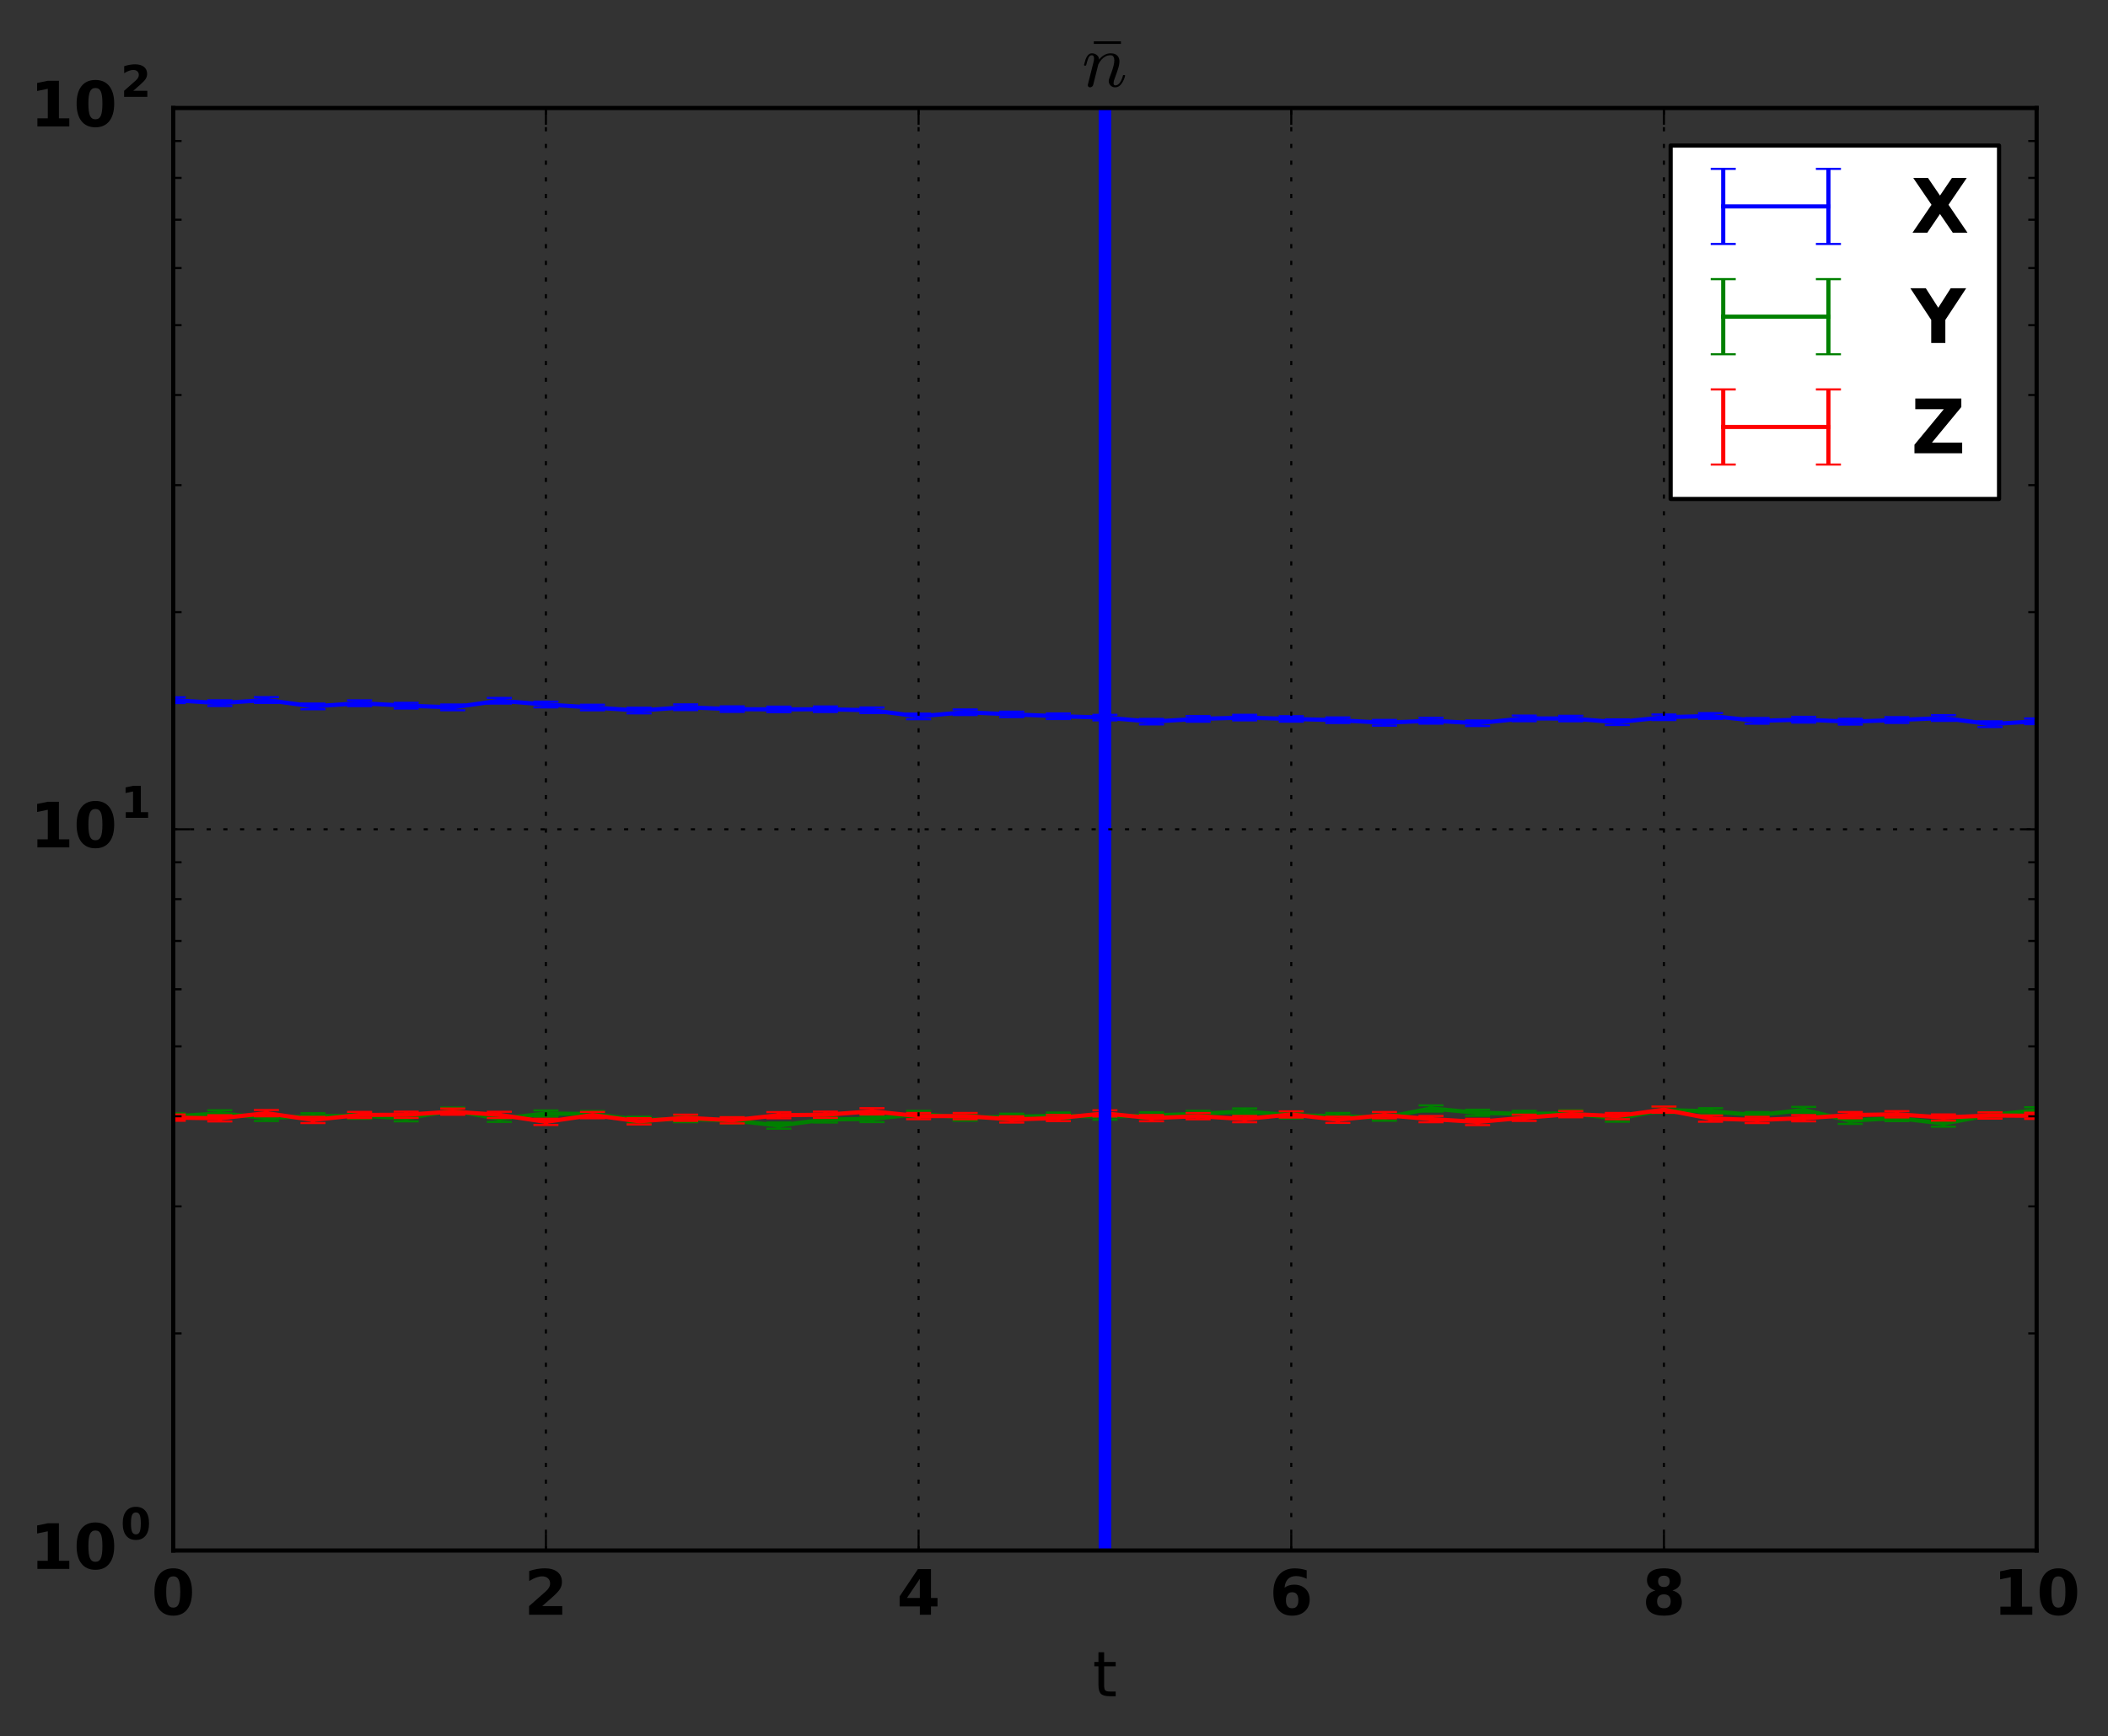 <?xml version="1.0" encoding="utf-8" standalone="no"?>
<!DOCTYPE svg PUBLIC "-//W3C//DTD SVG 1.1//EN"
  "http://www.w3.org/Graphics/SVG/1.1/DTD/svg11.dtd">
<!-- Created with matplotlib (http://matplotlib.org/) -->
<svg height="416pt" version="1.1" viewBox="0 0 505 416" width="505pt" xmlns="http://www.w3.org/2000/svg" xmlns:xlink="http://www.w3.org/1999/xlink">
 <rect x="0" y="0" width="505" height="416" fill="#333333" stroke="none"/>
 <defs>
  <style type="text/css">
*{stroke-linecap:butt;stroke-linejoin:round;stroke-miterlimit:100000;}
  </style>
 </defs>
 <g id="figure_1">
  <g id="patch_1">
   <path d="M 0 416.712 
L 505.537 416.712 
L 505.537 0 
L 0 0 
z
" style="fill:none;"/>
  </g>
  <g id="axes_1">
   <g id="patch_2">
    <path d="M 41.5 371.477 
L 487.9 371.477 
L 487.9 25.877 
L 41.5 25.877 
z
" style="fill:none;"/>
   </g>
   <g id="LineCollection_1">
    <path clip-path="url(#p29d433911d)" d="M 41.5 168.45 
L 41.5 167.058 
" style="fill:none;stroke:#0000ff;"/>
    <path clip-path="url(#p29d433911d)" d="M 52.66 169.154 
L 52.66 167.769 
" style="fill:none;stroke:#0000ff;"/>
    <path clip-path="url(#p29d433911d)" d="M 63.82 168.403 
L 63.82 167.019 
" style="fill:none;stroke:#0000ff;"/>
    <path clip-path="url(#p29d433911d)" d="M 74.98 169.933 
L 74.98 168.557 
" style="fill:none;stroke:#0000ff;"/>
    <path clip-path="url(#p29d433911d)" d="M 86.14 169.171 
L 86.14 167.79 
" style="fill:none;stroke:#0000ff;"/>
    <path clip-path="url(#p29d433911d)" d="M 97.3 169.753 
L 97.3 168.378 
" style="fill:none;stroke:#0000ff;"/>
    <path clip-path="url(#p29d433911d)" d="M 108.46 170.173 
L 108.46 168.782 
" style="fill:none;stroke:#0000ff;"/>
    <path clip-path="url(#p29d433911d)" d="M 119.62 168.568 
L 119.62 167.203 
" style="fill:none;stroke:#0000ff;"/>
    <path clip-path="url(#p29d433911d)" d="M 130.78 169.481 
L 130.78 168.098 
" style="fill:none;stroke:#0000ff;"/>
    <path clip-path="url(#p29d433911d)" d="M 141.94 170.184 
L 141.94 168.837 
" style="fill:none;stroke:#0000ff;"/>
    <path clip-path="url(#p29d433911d)" d="M 153.1 170.91 
L 153.1 169.549 
" style="fill:none;stroke:#0000ff;"/>
    <path clip-path="url(#p29d433911d)" d="M 164.26 170.135 
L 164.26 168.765 
" style="fill:none;stroke:#0000ff;"/>
    <path clip-path="url(#p29d433911d)" d="M 175.42 170.566 
L 175.42 169.234 
" style="fill:none;stroke:#0000ff;"/>
    <path clip-path="url(#p29d433911d)" d="M 186.58 170.637 
L 186.58 169.297 
" style="fill:none;stroke:#0000ff;"/>
    <path clip-path="url(#p29d433911d)" d="M 197.74 170.588 
L 197.74 169.257 
" style="fill:none;stroke:#0000ff;"/>
    <path clip-path="url(#p29d433911d)" d="M 208.9 170.849 
L 208.9 169.504 
" style="fill:none;stroke:#0000ff;"/>
    <path clip-path="url(#p29d433911d)" d="M 220.06 172.309 
L 220.06 170.971 
" style="fill:none;stroke:#0000ff;"/>
    <path clip-path="url(#p29d433911d)" d="M 231.22 171.311 
L 231.22 169.964 
" style="fill:none;stroke:#0000ff;"/>
    <path clip-path="url(#p29d433911d)" d="M 242.38 171.813 
L 242.38 170.492 
" style="fill:none;stroke:#0000ff;"/>
    <path clip-path="url(#p29d433911d)" d="M 253.54 172.265 
L 253.54 170.924 
" style="fill:none;stroke:#0000ff;"/>
    <path clip-path="url(#p29d433911d)" d="M 264.7 172.598 
L 264.7 171.258 
" style="fill:none;stroke:#0000ff;"/>
    <path clip-path="url(#p29d433911d)" d="M 275.86 173.563 
L 275.86 172.23 
" style="fill:none;stroke:#0000ff;"/>
    <path clip-path="url(#p29d433911d)" d="M 287.02 172.914 
L 287.02 171.561 
" style="fill:none;stroke:#0000ff;"/>
    <path clip-path="url(#p29d433911d)" d="M 298.18 172.596 
L 298.18 171.255 
" style="fill:none;stroke:#0000ff;"/>
    <path clip-path="url(#p29d433911d)" d="M 309.34 172.902 
L 309.34 171.584 
" style="fill:none;stroke:#0000ff;"/>
    <path clip-path="url(#p29d433911d)" d="M 320.5 173.213 
L 320.5 171.883 
" style="fill:none;stroke:#0000ff;"/>
    <path clip-path="url(#p29d433911d)" d="M 331.66 173.855 
L 331.66 172.471 
" style="fill:none;stroke:#0000ff;"/>
    <path clip-path="url(#p29d433911d)" d="M 342.82 173.372 
L 342.82 171.976 
" style="fill:none;stroke:#0000ff;"/>
    <path clip-path="url(#p29d433911d)" d="M 353.98 173.938 
L 353.98 172.604 
" style="fill:none;stroke:#0000ff;"/>
    <path clip-path="url(#p29d433911d)" d="M 365.14 172.797 
L 365.14 171.441 
" style="fill:none;stroke:#0000ff;"/>
    <path clip-path="url(#p29d433911d)" d="M 376.3 172.812 
L 376.3 171.491 
" style="fill:none;stroke:#0000ff;"/>
    <path clip-path="url(#p29d433911d)" d="M 387.46 173.702 
L 387.46 172.349 
" style="fill:none;stroke:#0000ff;"/>
    <path clip-path="url(#p29d433911d)" d="M 398.62 172.52 
L 398.62 171.18 
" style="fill:none;stroke:#0000ff;"/>
    <path clip-path="url(#p29d433911d)" d="M 409.78 172.225 
L 409.78 170.849 
" style="fill:none;stroke:#0000ff;"/>
    <path clip-path="url(#p29d433911d)" d="M 420.94 173.388 
L 420.94 172.018 
" style="fill:none;stroke:#0000ff;"/>
    <path clip-path="url(#p29d433911d)" d="M 432.1 173.119 
L 432.1 171.732 
" style="fill:none;stroke:#0000ff;"/>
    <path clip-path="url(#p29d433911d)" d="M 443.26 173.601 
L 443.26 172.201 
" style="fill:none;stroke:#0000ff;"/>
    <path clip-path="url(#p29d433911d)" d="M 454.42 173.203 
L 454.42 171.819 
" style="fill:none;stroke:#0000ff;"/>
    <path clip-path="url(#p29d433911d)" d="M 465.58 172.722 
L 465.58 171.336 
" style="fill:none;stroke:#0000ff;"/>
    <path clip-path="url(#p29d433911d)" d="M 476.74 174.184 
L 476.74 172.806 
" style="fill:none;stroke:#0000ff;"/>
    <path clip-path="url(#p29d433911d)" d="M 487.9 173.498 
L 487.9 172.123 
" style="fill:none;stroke:#0000ff;"/>
   </g>
   <g id="LineCollection_2">
    <path clip-path="url(#p29d433911d)" d="M 41.5 268.234 
L 41.5 266.733 
" style="fill:none;stroke:#008000;"/>
    <path clip-path="url(#p29d433911d)" d="M 52.66 267.5 
L 52.66 266 
" style="fill:none;stroke:#008000;"/>
    <path clip-path="url(#p29d433911d)" d="M 63.82 268.578 
L 63.82 267.078 
" style="fill:none;stroke:#008000;"/>
    <path clip-path="url(#p29d433911d)" d="M 74.98 268.197 
L 74.98 266.696 
" style="fill:none;stroke:#008000;"/>
    <path clip-path="url(#p29d433911d)" d="M 86.14 268.05 
L 86.14 266.549 
" style="fill:none;stroke:#008000;"/>
    <path clip-path="url(#p29d433911d)" d="M 97.3 268.66 
L 97.3 267.173 
" style="fill:none;stroke:#008000;"/>
    <path clip-path="url(#p29d433911d)" d="M 108.46 266.828 
L 108.46 265.34 
" style="fill:none;stroke:#008000;"/>
    <path clip-path="url(#p29d433911d)" d="M 119.62 268.788 
L 119.62 267.287 
" style="fill:none;stroke:#008000;"/>
    <path clip-path="url(#p29d433911d)" d="M 130.78 267.536 
L 130.78 266.036 
" style="fill:none;stroke:#008000;"/>
    <path clip-path="url(#p29d433911d)" d="M 141.94 267.647 
L 141.94 266.171 
" style="fill:none;stroke:#008000;"/>
    <path clip-path="url(#p29d433911d)" d="M 153.1 269.035 
L 153.1 267.553 
" style="fill:none;stroke:#008000;"/>
    <path clip-path="url(#p29d433911d)" d="M 164.26 268.856 
L 164.26 267.364 
" style="fill:none;stroke:#008000;"/>
    <path clip-path="url(#p29d433911d)" d="M 175.42 269.175 
L 175.42 267.674 
" style="fill:none;stroke:#008000;"/>
    <path clip-path="url(#p29d433911d)" d="M 186.58 270.422 
L 186.58 268.921 
" style="fill:none;stroke:#008000;"/>
    <path clip-path="url(#p29d433911d)" d="M 197.74 268.953 
L 197.74 267.477 
" style="fill:none;stroke:#008000;"/>
    <path clip-path="url(#p29d433911d)" d="M 208.9 268.833 
L 208.9 267.333 
" style="fill:none;stroke:#008000;"/>
    <path clip-path="url(#p29d433911d)" d="M 220.06 267.637 
L 220.06 266.14 
" style="fill:none;stroke:#008000;"/>
    <path clip-path="url(#p29d433911d)" d="M 231.22 268.509 
L 231.22 267.013 
" style="fill:none;stroke:#008000;"/>
    <path clip-path="url(#p29d433911d)" d="M 242.38 268.321 
L 242.38 266.82 
" style="fill:none;stroke:#008000;"/>
    <path clip-path="url(#p29d433911d)" d="M 253.54 268.06 
L 253.54 266.559 
" style="fill:none;stroke:#008000;"/>
    <path clip-path="url(#p29d433911d)" d="M 264.7 268.267 
L 264.7 266.766 
" style="fill:none;stroke:#008000;"/>
    <path clip-path="url(#p29d433911d)" d="M 275.86 268 
L 275.86 266.515 
" style="fill:none;stroke:#008000;"/>
    <path clip-path="url(#p29d433911d)" d="M 287.02 267.619 
L 287.02 266.121 
" style="fill:none;stroke:#008000;"/>
    <path clip-path="url(#p29d433911d)" d="M 298.18 267.05 
L 298.18 265.551 
" style="fill:none;stroke:#008000;"/>
    <path clip-path="url(#p29d433911d)" d="M 309.34 267.954 
L 309.34 266.453 
" style="fill:none;stroke:#008000;"/>
    <path clip-path="url(#p29d433911d)" d="M 320.5 268.151 
L 320.5 266.65 
" style="fill:none;stroke:#008000;"/>
    <path clip-path="url(#p29d433911d)" d="M 331.66 268.517 
L 331.66 267.024 
" style="fill:none;stroke:#008000;"/>
    <path clip-path="url(#p29d433911d)" d="M 342.82 266.328 
L 342.82 264.827 
" style="fill:none;stroke:#008000;"/>
    <path clip-path="url(#p29d433911d)" d="M 353.98 267.331 
L 353.98 265.864 
" style="fill:none;stroke:#008000;"/>
    <path clip-path="url(#p29d433911d)" d="M 365.14 267.626 
L 365.14 266.131 
" style="fill:none;stroke:#008000;"/>
    <path clip-path="url(#p29d433911d)" d="M 376.3 267.505 
L 376.3 266.004 
" style="fill:none;stroke:#008000;"/>
    <path clip-path="url(#p29d433911d)" d="M 387.46 268.745 
L 387.46 267.244 
" style="fill:none;stroke:#008000;"/>
    <path clip-path="url(#p29d433911d)" d="M 398.62 266.687 
L 398.62 265.186 
" style="fill:none;stroke:#008000;"/>
    <path clip-path="url(#p29d433911d)" d="M 409.78 266.988 
L 409.78 265.5 
" style="fill:none;stroke:#008000;"/>
    <path clip-path="url(#p29d433911d)" d="M 420.94 267.941 
L 420.94 266.44 
" style="fill:none;stroke:#008000;"/>
    <path clip-path="url(#p29d433911d)" d="M 432.1 266.66 
L 432.1 265.187 
" style="fill:none;stroke:#008000;"/>
    <path clip-path="url(#p29d433911d)" d="M 443.26 269.267 
L 443.26 267.766 
" style="fill:none;stroke:#008000;"/>
    <path clip-path="url(#p29d433911d)" d="M 454.42 268.609 
L 454.42 267.108 
" style="fill:none;stroke:#008000;"/>
    <path clip-path="url(#p29d433911d)" d="M 465.58 269.93 
L 465.58 268.43 
" style="fill:none;stroke:#008000;"/>
    <path clip-path="url(#p29d433911d)" d="M 476.74 267.913 
L 476.74 266.418 
" style="fill:none;stroke:#008000;"/>
    <path clip-path="url(#p29d433911d)" d="M 487.9 266.771 
L 487.9 265.271 
" style="fill:none;stroke:#008000;"/>
   </g>
   <g id="LineCollection_3">
    <path clip-path="url(#p29d433911d)" d="M 41.5 268.514 
L 41.5 267.017 
" style="fill:none;stroke:#ff0000;"/>
    <path clip-path="url(#p29d433911d)" d="M 52.66 268.682 
L 52.66 267.186 
" style="fill:none;stroke:#ff0000;"/>
    <path clip-path="url(#p29d433911d)" d="M 63.82 267.448 
L 63.82 265.951 
" style="fill:none;stroke:#ff0000;"/>
    <path clip-path="url(#p29d433911d)" d="M 74.98 269.069 
L 74.98 267.572 
" style="fill:none;stroke:#ff0000;"/>
    <path clip-path="url(#p29d433911d)" d="M 86.14 267.873 
L 86.14 266.39 
" style="fill:none;stroke:#ff0000;"/>
    <path clip-path="url(#p29d433911d)" d="M 97.3 267.833 
L 97.3 266.332 
" style="fill:none;stroke:#ff0000;"/>
    <path clip-path="url(#p29d433911d)" d="M 108.46 267.081 
L 108.46 265.58 
" style="fill:none;stroke:#ff0000;"/>
    <path clip-path="url(#p29d433911d)" d="M 119.62 267.856 
L 119.62 266.362 
" style="fill:none;stroke:#ff0000;"/>
    <path clip-path="url(#p29d433911d)" d="M 130.78 269.525 
L 130.78 268.03 
" style="fill:none;stroke:#ff0000;"/>
    <path clip-path="url(#p29d433911d)" d="M 141.94 267.908 
L 141.94 266.407 
" style="fill:none;stroke:#ff0000;"/>
    <path clip-path="url(#p29d433911d)" d="M 153.1 269.4 
L 153.1 267.899 
" style="fill:none;stroke:#ff0000;"/>
    <path clip-path="url(#p29d433911d)" d="M 164.26 268.55 
L 164.26 267.049 
" style="fill:none;stroke:#ff0000;"/>
    <path clip-path="url(#p29d433911d)" d="M 175.42 269.154 
L 175.42 267.661 
" style="fill:none;stroke:#ff0000;"/>
    <path clip-path="url(#p29d433911d)" d="M 186.58 267.927 
L 186.58 266.449 
" style="fill:none;stroke:#ff0000;"/>
    <path clip-path="url(#p29d433911d)" d="M 197.74 267.827 
L 197.74 266.326 
" style="fill:none;stroke:#ff0000;"/>
    <path clip-path="url(#p29d433911d)" d="M 208.9 267.01 
L 208.9 265.509 
" style="fill:none;stroke:#ff0000;"/>
    <path clip-path="url(#p29d433911d)" d="M 220.06 268.146 
L 220.06 266.645 
" style="fill:none;stroke:#ff0000;"/>
    <path clip-path="url(#p29d433911d)" d="M 231.22 268.149 
L 231.22 266.648 
" style="fill:none;stroke:#ff0000;"/>
    <path clip-path="url(#p29d433911d)" d="M 242.38 268.948 
L 242.38 267.447 
" style="fill:none;stroke:#ff0000;"/>
    <path clip-path="url(#p29d433911d)" d="M 253.54 268.6 
L 253.54 267.131 
" style="fill:none;stroke:#ff0000;"/>
    <path clip-path="url(#p29d433911d)" d="M 264.7 267.498 
L 264.7 266.019 
" style="fill:none;stroke:#ff0000;"/>
    <path clip-path="url(#p29d433911d)" d="M 275.86 268.643 
L 275.86 267.142 
" style="fill:none;stroke:#ff0000;"/>
    <path clip-path="url(#p29d433911d)" d="M 287.02 268.166 
L 287.02 266.665 
" style="fill:none;stroke:#ff0000;"/>
    <path clip-path="url(#p29d433911d)" d="M 298.18 268.863 
L 298.18 267.362 
" style="fill:none;stroke:#ff0000;"/>
    <path clip-path="url(#p29d433911d)" d="M 309.34 267.744 
L 309.34 266.261 
" style="fill:none;stroke:#ff0000;"/>
    <path clip-path="url(#p29d433911d)" d="M 320.5 269.028 
L 320.5 267.53 
" style="fill:none;stroke:#ff0000;"/>
    <path clip-path="url(#p29d433911d)" d="M 331.66 267.924 
L 331.66 266.423 
" style="fill:none;stroke:#ff0000;"/>
    <path clip-path="url(#p29d433911d)" d="M 342.82 268.865 
L 342.82 267.378 
" style="fill:none;stroke:#ff0000;"/>
    <path clip-path="url(#p29d433911d)" d="M 353.98 269.551 
L 353.98 268.05 
" style="fill:none;stroke:#ff0000;"/>
    <path clip-path="url(#p29d433911d)" d="M 365.14 268.552 
L 365.14 267.051 
" style="fill:none;stroke:#ff0000;"/>
    <path clip-path="url(#p29d433911d)" d="M 376.3 267.676 
L 376.3 266.189 
" style="fill:none;stroke:#ff0000;"/>
    <path clip-path="url(#p29d433911d)" d="M 387.46 268.146 
L 387.46 266.647 
" style="fill:none;stroke:#ff0000;"/>
    <path clip-path="url(#p29d433911d)" d="M 398.62 266.599 
L 398.62 265.117 
" style="fill:none;stroke:#ff0000;"/>
    <path clip-path="url(#p29d433911d)" d="M 409.78 268.743 
L 409.78 267.242 
" style="fill:none;stroke:#ff0000;"/>
    <path clip-path="url(#p29d433911d)" d="M 420.94 269.074 
L 420.94 267.578 
" style="fill:none;stroke:#ff0000;"/>
    <path clip-path="url(#p29d433911d)" d="M 432.1 268.658 
L 432.1 267.157 
" style="fill:none;stroke:#ff0000;"/>
    <path clip-path="url(#p29d433911d)" d="M 443.26 267.911 
L 443.26 266.417 
" style="fill:none;stroke:#ff0000;"/>
    <path clip-path="url(#p29d433911d)" d="M 454.42 267.723 
L 454.42 266.222 
" style="fill:none;stroke:#ff0000;"/>
    <path clip-path="url(#p29d433911d)" d="M 465.58 268.48 
L 465.58 266.994 
" style="fill:none;stroke:#ff0000;"/>
    <path clip-path="url(#p29d433911d)" d="M 476.74 268.007 
L 476.74 266.506 
" style="fill:none;stroke:#ff0000;"/>
    <path clip-path="url(#p29d433911d)" d="M 487.9 268.074 
L 487.9 266.583 
" style="fill:none;stroke:#ff0000;"/>
   </g>
   <g id="line2d_1">
    <defs>
     <path d="M 3 0 
L -3 -0 
" id="m42ed916d9c" style="stroke:#0000ff;stroke-width:0.5;"/>
    </defs>
    <g clip-path="url(#p29d433911d)">
     <use style="fill:#0000ff;stroke:#0000ff;stroke-width:0.5;" x="41.5" xlink:href="#m42ed916d9c" y="168.45"/>
     <use style="fill:#0000ff;stroke:#0000ff;stroke-width:0.5;" x="52.66" xlink:href="#m42ed916d9c" y="169.154"/>
     <use style="fill:#0000ff;stroke:#0000ff;stroke-width:0.5;" x="63.82" xlink:href="#m42ed916d9c" y="168.403"/>
     <use style="fill:#0000ff;stroke:#0000ff;stroke-width:0.5;" x="74.98" xlink:href="#m42ed916d9c" y="169.933"/>
     <use style="fill:#0000ff;stroke:#0000ff;stroke-width:0.5;" x="86.14" xlink:href="#m42ed916d9c" y="169.171"/>
     <use style="fill:#0000ff;stroke:#0000ff;stroke-width:0.5;" x="97.3" xlink:href="#m42ed916d9c" y="169.753"/>
     <use style="fill:#0000ff;stroke:#0000ff;stroke-width:0.5;" x="108.46" xlink:href="#m42ed916d9c" y="170.173"/>
     <use style="fill:#0000ff;stroke:#0000ff;stroke-width:0.5;" x="119.62" xlink:href="#m42ed916d9c" y="168.568"/>
     <use style="fill:#0000ff;stroke:#0000ff;stroke-width:0.5;" x="130.78" xlink:href="#m42ed916d9c" y="169.481"/>
     <use style="fill:#0000ff;stroke:#0000ff;stroke-width:0.5;" x="141.94" xlink:href="#m42ed916d9c" y="170.184"/>
     <use style="fill:#0000ff;stroke:#0000ff;stroke-width:0.5;" x="153.1" xlink:href="#m42ed916d9c" y="170.91"/>
     <use style="fill:#0000ff;stroke:#0000ff;stroke-width:0.5;" x="164.26" xlink:href="#m42ed916d9c" y="170.135"/>
     <use style="fill:#0000ff;stroke:#0000ff;stroke-width:0.5;" x="175.42" xlink:href="#m42ed916d9c" y="170.566"/>
     <use style="fill:#0000ff;stroke:#0000ff;stroke-width:0.5;" x="186.58" xlink:href="#m42ed916d9c" y="170.637"/>
     <use style="fill:#0000ff;stroke:#0000ff;stroke-width:0.5;" x="197.74" xlink:href="#m42ed916d9c" y="170.588"/>
     <use style="fill:#0000ff;stroke:#0000ff;stroke-width:0.5;" x="208.9" xlink:href="#m42ed916d9c" y="170.849"/>
     <use style="fill:#0000ff;stroke:#0000ff;stroke-width:0.5;" x="220.06" xlink:href="#m42ed916d9c" y="172.309"/>
     <use style="fill:#0000ff;stroke:#0000ff;stroke-width:0.5;" x="231.22" xlink:href="#m42ed916d9c" y="171.311"/>
     <use style="fill:#0000ff;stroke:#0000ff;stroke-width:0.5;" x="242.38" xlink:href="#m42ed916d9c" y="171.813"/>
     <use style="fill:#0000ff;stroke:#0000ff;stroke-width:0.5;" x="253.54" xlink:href="#m42ed916d9c" y="172.265"/>
     <use style="fill:#0000ff;stroke:#0000ff;stroke-width:0.5;" x="264.7" xlink:href="#m42ed916d9c" y="172.598"/>
     <use style="fill:#0000ff;stroke:#0000ff;stroke-width:0.5;" x="275.86" xlink:href="#m42ed916d9c" y="173.563"/>
     <use style="fill:#0000ff;stroke:#0000ff;stroke-width:0.5;" x="287.02" xlink:href="#m42ed916d9c" y="172.914"/>
     <use style="fill:#0000ff;stroke:#0000ff;stroke-width:0.5;" x="298.18" xlink:href="#m42ed916d9c" y="172.596"/>
     <use style="fill:#0000ff;stroke:#0000ff;stroke-width:0.5;" x="309.34" xlink:href="#m42ed916d9c" y="172.902"/>
     <use style="fill:#0000ff;stroke:#0000ff;stroke-width:0.5;" x="320.5" xlink:href="#m42ed916d9c" y="173.213"/>
     <use style="fill:#0000ff;stroke:#0000ff;stroke-width:0.5;" x="331.66" xlink:href="#m42ed916d9c" y="173.855"/>
     <use style="fill:#0000ff;stroke:#0000ff;stroke-width:0.5;" x="342.82" xlink:href="#m42ed916d9c" y="173.372"/>
     <use style="fill:#0000ff;stroke:#0000ff;stroke-width:0.5;" x="353.98" xlink:href="#m42ed916d9c" y="173.938"/>
     <use style="fill:#0000ff;stroke:#0000ff;stroke-width:0.5;" x="365.14" xlink:href="#m42ed916d9c" y="172.797"/>
     <use style="fill:#0000ff;stroke:#0000ff;stroke-width:0.5;" x="376.3" xlink:href="#m42ed916d9c" y="172.812"/>
     <use style="fill:#0000ff;stroke:#0000ff;stroke-width:0.5;" x="387.46" xlink:href="#m42ed916d9c" y="173.702"/>
     <use style="fill:#0000ff;stroke:#0000ff;stroke-width:0.5;" x="398.62" xlink:href="#m42ed916d9c" y="172.52"/>
     <use style="fill:#0000ff;stroke:#0000ff;stroke-width:0.5;" x="409.78" xlink:href="#m42ed916d9c" y="172.225"/>
     <use style="fill:#0000ff;stroke:#0000ff;stroke-width:0.5;" x="420.94" xlink:href="#m42ed916d9c" y="173.388"/>
     <use style="fill:#0000ff;stroke:#0000ff;stroke-width:0.5;" x="432.1" xlink:href="#m42ed916d9c" y="173.119"/>
     <use style="fill:#0000ff;stroke:#0000ff;stroke-width:0.5;" x="443.26" xlink:href="#m42ed916d9c" y="173.601"/>
     <use style="fill:#0000ff;stroke:#0000ff;stroke-width:0.5;" x="454.42" xlink:href="#m42ed916d9c" y="173.203"/>
     <use style="fill:#0000ff;stroke:#0000ff;stroke-width:0.5;" x="465.58" xlink:href="#m42ed916d9c" y="172.722"/>
     <use style="fill:#0000ff;stroke:#0000ff;stroke-width:0.5;" x="476.74" xlink:href="#m42ed916d9c" y="174.184"/>
     <use style="fill:#0000ff;stroke:#0000ff;stroke-width:0.5;" x="487.9" xlink:href="#m42ed916d9c" y="173.498"/>
    </g>
   </g>
   <g id="line2d_2">
    <g clip-path="url(#p29d433911d)">
     <use style="fill:#0000ff;stroke:#0000ff;stroke-width:0.5;" x="41.5" xlink:href="#m42ed916d9c" y="167.058"/>
     <use style="fill:#0000ff;stroke:#0000ff;stroke-width:0.5;" x="52.66" xlink:href="#m42ed916d9c" y="167.769"/>
     <use style="fill:#0000ff;stroke:#0000ff;stroke-width:0.5;" x="63.82" xlink:href="#m42ed916d9c" y="167.019"/>
     <use style="fill:#0000ff;stroke:#0000ff;stroke-width:0.5;" x="74.98" xlink:href="#m42ed916d9c" y="168.557"/>
     <use style="fill:#0000ff;stroke:#0000ff;stroke-width:0.5;" x="86.14" xlink:href="#m42ed916d9c" y="167.79"/>
     <use style="fill:#0000ff;stroke:#0000ff;stroke-width:0.5;" x="97.3" xlink:href="#m42ed916d9c" y="168.378"/>
     <use style="fill:#0000ff;stroke:#0000ff;stroke-width:0.5;" x="108.46" xlink:href="#m42ed916d9c" y="168.782"/>
     <use style="fill:#0000ff;stroke:#0000ff;stroke-width:0.5;" x="119.62" xlink:href="#m42ed916d9c" y="167.203"/>
     <use style="fill:#0000ff;stroke:#0000ff;stroke-width:0.5;" x="130.78" xlink:href="#m42ed916d9c" y="168.098"/>
     <use style="fill:#0000ff;stroke:#0000ff;stroke-width:0.5;" x="141.94" xlink:href="#m42ed916d9c" y="168.837"/>
     <use style="fill:#0000ff;stroke:#0000ff;stroke-width:0.5;" x="153.1" xlink:href="#m42ed916d9c" y="169.549"/>
     <use style="fill:#0000ff;stroke:#0000ff;stroke-width:0.5;" x="164.26" xlink:href="#m42ed916d9c" y="168.765"/>
     <use style="fill:#0000ff;stroke:#0000ff;stroke-width:0.5;" x="175.42" xlink:href="#m42ed916d9c" y="169.234"/>
     <use style="fill:#0000ff;stroke:#0000ff;stroke-width:0.5;" x="186.58" xlink:href="#m42ed916d9c" y="169.297"/>
     <use style="fill:#0000ff;stroke:#0000ff;stroke-width:0.5;" x="197.74" xlink:href="#m42ed916d9c" y="169.257"/>
     <use style="fill:#0000ff;stroke:#0000ff;stroke-width:0.5;" x="208.9" xlink:href="#m42ed916d9c" y="169.504"/>
     <use style="fill:#0000ff;stroke:#0000ff;stroke-width:0.5;" x="220.06" xlink:href="#m42ed916d9c" y="170.971"/>
     <use style="fill:#0000ff;stroke:#0000ff;stroke-width:0.5;" x="231.22" xlink:href="#m42ed916d9c" y="169.964"/>
     <use style="fill:#0000ff;stroke:#0000ff;stroke-width:0.5;" x="242.38" xlink:href="#m42ed916d9c" y="170.492"/>
     <use style="fill:#0000ff;stroke:#0000ff;stroke-width:0.5;" x="253.54" xlink:href="#m42ed916d9c" y="170.924"/>
     <use style="fill:#0000ff;stroke:#0000ff;stroke-width:0.5;" x="264.7" xlink:href="#m42ed916d9c" y="171.258"/>
     <use style="fill:#0000ff;stroke:#0000ff;stroke-width:0.5;" x="275.86" xlink:href="#m42ed916d9c" y="172.23"/>
     <use style="fill:#0000ff;stroke:#0000ff;stroke-width:0.5;" x="287.02" xlink:href="#m42ed916d9c" y="171.561"/>
     <use style="fill:#0000ff;stroke:#0000ff;stroke-width:0.5;" x="298.18" xlink:href="#m42ed916d9c" y="171.255"/>
     <use style="fill:#0000ff;stroke:#0000ff;stroke-width:0.5;" x="309.34" xlink:href="#m42ed916d9c" y="171.584"/>
     <use style="fill:#0000ff;stroke:#0000ff;stroke-width:0.5;" x="320.5" xlink:href="#m42ed916d9c" y="171.883"/>
     <use style="fill:#0000ff;stroke:#0000ff;stroke-width:0.5;" x="331.66" xlink:href="#m42ed916d9c" y="172.471"/>
     <use style="fill:#0000ff;stroke:#0000ff;stroke-width:0.5;" x="342.82" xlink:href="#m42ed916d9c" y="171.976"/>
     <use style="fill:#0000ff;stroke:#0000ff;stroke-width:0.5;" x="353.98" xlink:href="#m42ed916d9c" y="172.604"/>
     <use style="fill:#0000ff;stroke:#0000ff;stroke-width:0.5;" x="365.14" xlink:href="#m42ed916d9c" y="171.441"/>
     <use style="fill:#0000ff;stroke:#0000ff;stroke-width:0.5;" x="376.3" xlink:href="#m42ed916d9c" y="171.491"/>
     <use style="fill:#0000ff;stroke:#0000ff;stroke-width:0.5;" x="387.46" xlink:href="#m42ed916d9c" y="172.349"/>
     <use style="fill:#0000ff;stroke:#0000ff;stroke-width:0.5;" x="398.62" xlink:href="#m42ed916d9c" y="171.18"/>
     <use style="fill:#0000ff;stroke:#0000ff;stroke-width:0.5;" x="409.78" xlink:href="#m42ed916d9c" y="170.849"/>
     <use style="fill:#0000ff;stroke:#0000ff;stroke-width:0.5;" x="420.94" xlink:href="#m42ed916d9c" y="172.018"/>
     <use style="fill:#0000ff;stroke:#0000ff;stroke-width:0.5;" x="432.1" xlink:href="#m42ed916d9c" y="171.732"/>
     <use style="fill:#0000ff;stroke:#0000ff;stroke-width:0.5;" x="443.26" xlink:href="#m42ed916d9c" y="172.201"/>
     <use style="fill:#0000ff;stroke:#0000ff;stroke-width:0.5;" x="454.42" xlink:href="#m42ed916d9c" y="171.819"/>
     <use style="fill:#0000ff;stroke:#0000ff;stroke-width:0.5;" x="465.58" xlink:href="#m42ed916d9c" y="171.336"/>
     <use style="fill:#0000ff;stroke:#0000ff;stroke-width:0.5;" x="476.74" xlink:href="#m42ed916d9c" y="172.806"/>
     <use style="fill:#0000ff;stroke:#0000ff;stroke-width:0.5;" x="487.9" xlink:href="#m42ed916d9c" y="172.123"/>
    </g>
   </g>
   <g id="line2d_3">
    <path clip-path="url(#p29d433911d)" d="M 41.5 167.751 
L 52.66 168.459 
L 63.82 167.707 
L 74.98 169.242 
L 86.14 168.477 
L 97.3 169.062 
L 108.46 169.474 
L 119.62 167.883 
L 130.78 168.786 
L 141.94 169.507 
L 153.1 170.227 
L 164.26 169.447 
L 175.42 169.897 
L 186.58 169.964 
L 197.74 169.92 
L 208.9 170.173 
L 220.06 171.637 
L 231.22 170.634 
L 242.38 171.149 
L 253.54 171.591 
L 264.7 171.925 
L 275.86 172.893 
L 287.02 172.235 
L 298.18 171.922 
L 309.34 172.24 
L 320.5 172.545 
L 331.66 173.16 
L 342.82 172.671 
L 353.98 173.268 
L 365.14 172.116 
L 376.3 172.149 
L 387.46 173.023 
L 398.62 171.847 
L 409.78 171.534 
L 420.94 172.7 
L 432.1 172.422 
L 443.26 172.897 
L 454.42 172.508 
L 465.58 172.026 
L 476.74 173.492 
L 487.9 172.807 
" style="fill:none;stroke:#0000ff;stroke-linecap:square;"/>
   </g>
   <g id="line2d_4">
    <defs>
     <path d="M 3 0 
L -3 -0 
" id="ma7789ae980" style="stroke:#008000;stroke-width:0.5;"/>
    </defs>
    <g clip-path="url(#p29d433911d)">
     <use style="fill:#008000;stroke:#008000;stroke-width:0.5;" x="41.5" xlink:href="#ma7789ae980" y="268.234"/>
     <use style="fill:#008000;stroke:#008000;stroke-width:0.5;" x="52.66" xlink:href="#ma7789ae980" y="267.5"/>
     <use style="fill:#008000;stroke:#008000;stroke-width:0.5;" x="63.82" xlink:href="#ma7789ae980" y="268.578"/>
     <use style="fill:#008000;stroke:#008000;stroke-width:0.5;" x="74.98" xlink:href="#ma7789ae980" y="268.197"/>
     <use style="fill:#008000;stroke:#008000;stroke-width:0.5;" x="86.14" xlink:href="#ma7789ae980" y="268.05"/>
     <use style="fill:#008000;stroke:#008000;stroke-width:0.5;" x="97.3" xlink:href="#ma7789ae980" y="268.66"/>
     <use style="fill:#008000;stroke:#008000;stroke-width:0.5;" x="108.46" xlink:href="#ma7789ae980" y="266.828"/>
     <use style="fill:#008000;stroke:#008000;stroke-width:0.5;" x="119.62" xlink:href="#ma7789ae980" y="268.788"/>
     <use style="fill:#008000;stroke:#008000;stroke-width:0.5;" x="130.78" xlink:href="#ma7789ae980" y="267.536"/>
     <use style="fill:#008000;stroke:#008000;stroke-width:0.5;" x="141.94" xlink:href="#ma7789ae980" y="267.647"/>
     <use style="fill:#008000;stroke:#008000;stroke-width:0.5;" x="153.1" xlink:href="#ma7789ae980" y="269.035"/>
     <use style="fill:#008000;stroke:#008000;stroke-width:0.5;" x="164.26" xlink:href="#ma7789ae980" y="268.856"/>
     <use style="fill:#008000;stroke:#008000;stroke-width:0.5;" x="175.42" xlink:href="#ma7789ae980" y="269.175"/>
     <use style="fill:#008000;stroke:#008000;stroke-width:0.5;" x="186.58" xlink:href="#ma7789ae980" y="270.422"/>
     <use style="fill:#008000;stroke:#008000;stroke-width:0.5;" x="197.74" xlink:href="#ma7789ae980" y="268.953"/>
     <use style="fill:#008000;stroke:#008000;stroke-width:0.5;" x="208.9" xlink:href="#ma7789ae980" y="268.833"/>
     <use style="fill:#008000;stroke:#008000;stroke-width:0.5;" x="220.06" xlink:href="#ma7789ae980" y="267.637"/>
     <use style="fill:#008000;stroke:#008000;stroke-width:0.5;" x="231.22" xlink:href="#ma7789ae980" y="268.509"/>
     <use style="fill:#008000;stroke:#008000;stroke-width:0.5;" x="242.38" xlink:href="#ma7789ae980" y="268.321"/>
     <use style="fill:#008000;stroke:#008000;stroke-width:0.5;" x="253.54" xlink:href="#ma7789ae980" y="268.06"/>
     <use style="fill:#008000;stroke:#008000;stroke-width:0.5;" x="264.7" xlink:href="#ma7789ae980" y="268.267"/>
     <use style="fill:#008000;stroke:#008000;stroke-width:0.5;" x="275.86" xlink:href="#ma7789ae980" y="268"/>
     <use style="fill:#008000;stroke:#008000;stroke-width:0.5;" x="287.02" xlink:href="#ma7789ae980" y="267.619"/>
     <use style="fill:#008000;stroke:#008000;stroke-width:0.5;" x="298.18" xlink:href="#ma7789ae980" y="267.05"/>
     <use style="fill:#008000;stroke:#008000;stroke-width:0.5;" x="309.34" xlink:href="#ma7789ae980" y="267.954"/>
     <use style="fill:#008000;stroke:#008000;stroke-width:0.5;" x="320.5" xlink:href="#ma7789ae980" y="268.151"/>
     <use style="fill:#008000;stroke:#008000;stroke-width:0.5;" x="331.66" xlink:href="#ma7789ae980" y="268.517"/>
     <use style="fill:#008000;stroke:#008000;stroke-width:0.5;" x="342.82" xlink:href="#ma7789ae980" y="266.328"/>
     <use style="fill:#008000;stroke:#008000;stroke-width:0.5;" x="353.98" xlink:href="#ma7789ae980" y="267.331"/>
     <use style="fill:#008000;stroke:#008000;stroke-width:0.5;" x="365.14" xlink:href="#ma7789ae980" y="267.626"/>
     <use style="fill:#008000;stroke:#008000;stroke-width:0.5;" x="376.3" xlink:href="#ma7789ae980" y="267.505"/>
     <use style="fill:#008000;stroke:#008000;stroke-width:0.5;" x="387.46" xlink:href="#ma7789ae980" y="268.745"/>
     <use style="fill:#008000;stroke:#008000;stroke-width:0.5;" x="398.62" xlink:href="#ma7789ae980" y="266.687"/>
     <use style="fill:#008000;stroke:#008000;stroke-width:0.5;" x="409.78" xlink:href="#ma7789ae980" y="266.988"/>
     <use style="fill:#008000;stroke:#008000;stroke-width:0.5;" x="420.94" xlink:href="#ma7789ae980" y="267.941"/>
     <use style="fill:#008000;stroke:#008000;stroke-width:0.5;" x="432.1" xlink:href="#ma7789ae980" y="266.66"/>
     <use style="fill:#008000;stroke:#008000;stroke-width:0.5;" x="443.26" xlink:href="#ma7789ae980" y="269.267"/>
     <use style="fill:#008000;stroke:#008000;stroke-width:0.5;" x="454.42" xlink:href="#ma7789ae980" y="268.609"/>
     <use style="fill:#008000;stroke:#008000;stroke-width:0.5;" x="465.58" xlink:href="#ma7789ae980" y="269.93"/>
     <use style="fill:#008000;stroke:#008000;stroke-width:0.5;" x="476.74" xlink:href="#ma7789ae980" y="267.913"/>
     <use style="fill:#008000;stroke:#008000;stroke-width:0.5;" x="487.9" xlink:href="#ma7789ae980" y="266.771"/>
    </g>
   </g>
   <g id="line2d_5">
    <g clip-path="url(#p29d433911d)">
     <use style="fill:#008000;stroke:#008000;stroke-width:0.5;" x="41.5" xlink:href="#ma7789ae980" y="266.733"/>
     <use style="fill:#008000;stroke:#008000;stroke-width:0.5;" x="52.66" xlink:href="#ma7789ae980" y="266"/>
     <use style="fill:#008000;stroke:#008000;stroke-width:0.5;" x="63.82" xlink:href="#ma7789ae980" y="267.078"/>
     <use style="fill:#008000;stroke:#008000;stroke-width:0.5;" x="74.98" xlink:href="#ma7789ae980" y="266.696"/>
     <use style="fill:#008000;stroke:#008000;stroke-width:0.5;" x="86.14" xlink:href="#ma7789ae980" y="266.549"/>
     <use style="fill:#008000;stroke:#008000;stroke-width:0.5;" x="97.3" xlink:href="#ma7789ae980" y="267.173"/>
     <use style="fill:#008000;stroke:#008000;stroke-width:0.5;" x="108.46" xlink:href="#ma7789ae980" y="265.34"/>
     <use style="fill:#008000;stroke:#008000;stroke-width:0.5;" x="119.62" xlink:href="#ma7789ae980" y="267.287"/>
     <use style="fill:#008000;stroke:#008000;stroke-width:0.5;" x="130.78" xlink:href="#ma7789ae980" y="266.036"/>
     <use style="fill:#008000;stroke:#008000;stroke-width:0.5;" x="141.94" xlink:href="#ma7789ae980" y="266.171"/>
     <use style="fill:#008000;stroke:#008000;stroke-width:0.5;" x="153.1" xlink:href="#ma7789ae980" y="267.553"/>
     <use style="fill:#008000;stroke:#008000;stroke-width:0.5;" x="164.26" xlink:href="#ma7789ae980" y="267.364"/>
     <use style="fill:#008000;stroke:#008000;stroke-width:0.5;" x="175.42" xlink:href="#ma7789ae980" y="267.674"/>
     <use style="fill:#008000;stroke:#008000;stroke-width:0.5;" x="186.58" xlink:href="#ma7789ae980" y="268.921"/>
     <use style="fill:#008000;stroke:#008000;stroke-width:0.5;" x="197.74" xlink:href="#ma7789ae980" y="267.477"/>
     <use style="fill:#008000;stroke:#008000;stroke-width:0.5;" x="208.9" xlink:href="#ma7789ae980" y="267.333"/>
     <use style="fill:#008000;stroke:#008000;stroke-width:0.5;" x="220.06" xlink:href="#ma7789ae980" y="266.14"/>
     <use style="fill:#008000;stroke:#008000;stroke-width:0.5;" x="231.22" xlink:href="#ma7789ae980" y="267.013"/>
     <use style="fill:#008000;stroke:#008000;stroke-width:0.5;" x="242.38" xlink:href="#ma7789ae980" y="266.82"/>
     <use style="fill:#008000;stroke:#008000;stroke-width:0.5;" x="253.54" xlink:href="#ma7789ae980" y="266.559"/>
     <use style="fill:#008000;stroke:#008000;stroke-width:0.5;" x="264.7" xlink:href="#ma7789ae980" y="266.766"/>
     <use style="fill:#008000;stroke:#008000;stroke-width:0.5;" x="275.86" xlink:href="#ma7789ae980" y="266.515"/>
     <use style="fill:#008000;stroke:#008000;stroke-width:0.5;" x="287.02" xlink:href="#ma7789ae980" y="266.121"/>
     <use style="fill:#008000;stroke:#008000;stroke-width:0.5;" x="298.18" xlink:href="#ma7789ae980" y="265.551"/>
     <use style="fill:#008000;stroke:#008000;stroke-width:0.5;" x="309.34" xlink:href="#ma7789ae980" y="266.453"/>
     <use style="fill:#008000;stroke:#008000;stroke-width:0.5;" x="320.5" xlink:href="#ma7789ae980" y="266.65"/>
     <use style="fill:#008000;stroke:#008000;stroke-width:0.5;" x="331.66" xlink:href="#ma7789ae980" y="267.024"/>
     <use style="fill:#008000;stroke:#008000;stroke-width:0.5;" x="342.82" xlink:href="#ma7789ae980" y="264.827"/>
     <use style="fill:#008000;stroke:#008000;stroke-width:0.5;" x="353.98" xlink:href="#ma7789ae980" y="265.864"/>
     <use style="fill:#008000;stroke:#008000;stroke-width:0.5;" x="365.14" xlink:href="#ma7789ae980" y="266.131"/>
     <use style="fill:#008000;stroke:#008000;stroke-width:0.5;" x="376.3" xlink:href="#ma7789ae980" y="266.004"/>
     <use style="fill:#008000;stroke:#008000;stroke-width:0.5;" x="387.46" xlink:href="#ma7789ae980" y="267.244"/>
     <use style="fill:#008000;stroke:#008000;stroke-width:0.5;" x="398.62" xlink:href="#ma7789ae980" y="265.186"/>
     <use style="fill:#008000;stroke:#008000;stroke-width:0.5;" x="409.78" xlink:href="#ma7789ae980" y="265.5"/>
     <use style="fill:#008000;stroke:#008000;stroke-width:0.5;" x="420.94" xlink:href="#ma7789ae980" y="266.44"/>
     <use style="fill:#008000;stroke:#008000;stroke-width:0.5;" x="432.1" xlink:href="#ma7789ae980" y="265.187"/>
     <use style="fill:#008000;stroke:#008000;stroke-width:0.5;" x="443.26" xlink:href="#ma7789ae980" y="267.766"/>
     <use style="fill:#008000;stroke:#008000;stroke-width:0.5;" x="454.42" xlink:href="#ma7789ae980" y="267.108"/>
     <use style="fill:#008000;stroke:#008000;stroke-width:0.5;" x="465.58" xlink:href="#ma7789ae980" y="268.43"/>
     <use style="fill:#008000;stroke:#008000;stroke-width:0.5;" x="476.74" xlink:href="#ma7789ae980" y="266.418"/>
     <use style="fill:#008000;stroke:#008000;stroke-width:0.5;" x="487.9" xlink:href="#ma7789ae980" y="265.271"/>
    </g>
   </g>
   <g id="line2d_6">
    <path clip-path="url(#p29d433911d)" d="M 41.5 267.48 
L 52.66 266.746 
L 63.82 267.824 
L 74.98 267.443 
L 86.14 267.295 
L 97.3 267.912 
L 108.46 266.08 
L 119.62 268.034 
L 130.78 266.782 
L 141.94 266.905 
L 153.1 268.29 
L 164.26 268.107 
L 175.42 268.421 
L 186.58 269.667 
L 197.74 268.211 
L 208.9 268.079 
L 220.06 266.885 
L 231.22 267.757 
L 242.38 267.566 
L 253.54 267.306 
L 264.7 267.513 
L 275.86 267.254 
L 287.02 266.866 
L 298.18 266.297 
L 309.34 267.2 
L 320.5 267.397 
L 331.66 267.767 
L 342.82 265.573 
L 353.98 266.594 
L 365.14 266.875 
L 376.3 266.751 
L 387.46 267.991 
L 398.62 265.932 
L 409.78 266.24 
L 420.94 267.186 
L 432.1 265.92 
L 443.26 268.513 
L 454.42 267.855 
L 465.58 269.176 
L 476.74 267.162 
L 487.9 266.017 
" style="fill:none;stroke:#008000;stroke-linecap:square;"/>
   </g>
   <g id="line2d_7">
    <defs>
     <path d="M 3 0 
L -3 -0 
" id="mad896eb78d" style="stroke:#ff0000;stroke-width:0.5;"/>
    </defs>
    <g clip-path="url(#p29d433911d)">
     <use style="fill:#ff0000;stroke:#ff0000;stroke-width:0.5;" x="41.5" xlink:href="#mad896eb78d" y="268.514"/>
     <use style="fill:#ff0000;stroke:#ff0000;stroke-width:0.5;" x="52.66" xlink:href="#mad896eb78d" y="268.682"/>
     <use style="fill:#ff0000;stroke:#ff0000;stroke-width:0.5;" x="63.82" xlink:href="#mad896eb78d" y="267.448"/>
     <use style="fill:#ff0000;stroke:#ff0000;stroke-width:0.5;" x="74.98" xlink:href="#mad896eb78d" y="269.069"/>
     <use style="fill:#ff0000;stroke:#ff0000;stroke-width:0.5;" x="86.14" xlink:href="#mad896eb78d" y="267.873"/>
     <use style="fill:#ff0000;stroke:#ff0000;stroke-width:0.5;" x="97.3" xlink:href="#mad896eb78d" y="267.833"/>
     <use style="fill:#ff0000;stroke:#ff0000;stroke-width:0.5;" x="108.46" xlink:href="#mad896eb78d" y="267.081"/>
     <use style="fill:#ff0000;stroke:#ff0000;stroke-width:0.5;" x="119.62" xlink:href="#mad896eb78d" y="267.856"/>
     <use style="fill:#ff0000;stroke:#ff0000;stroke-width:0.5;" x="130.78" xlink:href="#mad896eb78d" y="269.525"/>
     <use style="fill:#ff0000;stroke:#ff0000;stroke-width:0.5;" x="141.94" xlink:href="#mad896eb78d" y="267.908"/>
     <use style="fill:#ff0000;stroke:#ff0000;stroke-width:0.5;" x="153.1" xlink:href="#mad896eb78d" y="269.4"/>
     <use style="fill:#ff0000;stroke:#ff0000;stroke-width:0.5;" x="164.26" xlink:href="#mad896eb78d" y="268.55"/>
     <use style="fill:#ff0000;stroke:#ff0000;stroke-width:0.5;" x="175.42" xlink:href="#mad896eb78d" y="269.154"/>
     <use style="fill:#ff0000;stroke:#ff0000;stroke-width:0.5;" x="186.58" xlink:href="#mad896eb78d" y="267.927"/>
     <use style="fill:#ff0000;stroke:#ff0000;stroke-width:0.5;" x="197.74" xlink:href="#mad896eb78d" y="267.827"/>
     <use style="fill:#ff0000;stroke:#ff0000;stroke-width:0.5;" x="208.9" xlink:href="#mad896eb78d" y="267.01"/>
     <use style="fill:#ff0000;stroke:#ff0000;stroke-width:0.5;" x="220.06" xlink:href="#mad896eb78d" y="268.146"/>
     <use style="fill:#ff0000;stroke:#ff0000;stroke-width:0.5;" x="231.22" xlink:href="#mad896eb78d" y="268.149"/>
     <use style="fill:#ff0000;stroke:#ff0000;stroke-width:0.5;" x="242.38" xlink:href="#mad896eb78d" y="268.948"/>
     <use style="fill:#ff0000;stroke:#ff0000;stroke-width:0.5;" x="253.54" xlink:href="#mad896eb78d" y="268.6"/>
     <use style="fill:#ff0000;stroke:#ff0000;stroke-width:0.5;" x="264.7" xlink:href="#mad896eb78d" y="267.498"/>
     <use style="fill:#ff0000;stroke:#ff0000;stroke-width:0.5;" x="275.86" xlink:href="#mad896eb78d" y="268.643"/>
     <use style="fill:#ff0000;stroke:#ff0000;stroke-width:0.5;" x="287.02" xlink:href="#mad896eb78d" y="268.166"/>
     <use style="fill:#ff0000;stroke:#ff0000;stroke-width:0.5;" x="298.18" xlink:href="#mad896eb78d" y="268.863"/>
     <use style="fill:#ff0000;stroke:#ff0000;stroke-width:0.5;" x="309.34" xlink:href="#mad896eb78d" y="267.744"/>
     <use style="fill:#ff0000;stroke:#ff0000;stroke-width:0.5;" x="320.5" xlink:href="#mad896eb78d" y="269.028"/>
     <use style="fill:#ff0000;stroke:#ff0000;stroke-width:0.5;" x="331.66" xlink:href="#mad896eb78d" y="267.924"/>
     <use style="fill:#ff0000;stroke:#ff0000;stroke-width:0.5;" x="342.82" xlink:href="#mad896eb78d" y="268.865"/>
     <use style="fill:#ff0000;stroke:#ff0000;stroke-width:0.5;" x="353.98" xlink:href="#mad896eb78d" y="269.551"/>
     <use style="fill:#ff0000;stroke:#ff0000;stroke-width:0.5;" x="365.14" xlink:href="#mad896eb78d" y="268.552"/>
     <use style="fill:#ff0000;stroke:#ff0000;stroke-width:0.5;" x="376.3" xlink:href="#mad896eb78d" y="267.676"/>
     <use style="fill:#ff0000;stroke:#ff0000;stroke-width:0.5;" x="387.46" xlink:href="#mad896eb78d" y="268.146"/>
     <use style="fill:#ff0000;stroke:#ff0000;stroke-width:0.5;" x="398.62" xlink:href="#mad896eb78d" y="266.599"/>
     <use style="fill:#ff0000;stroke:#ff0000;stroke-width:0.5;" x="409.78" xlink:href="#mad896eb78d" y="268.743"/>
     <use style="fill:#ff0000;stroke:#ff0000;stroke-width:0.5;" x="420.94" xlink:href="#mad896eb78d" y="269.074"/>
     <use style="fill:#ff0000;stroke:#ff0000;stroke-width:0.5;" x="432.1" xlink:href="#mad896eb78d" y="268.658"/>
     <use style="fill:#ff0000;stroke:#ff0000;stroke-width:0.5;" x="443.26" xlink:href="#mad896eb78d" y="267.911"/>
     <use style="fill:#ff0000;stroke:#ff0000;stroke-width:0.5;" x="454.42" xlink:href="#mad896eb78d" y="267.723"/>
     <use style="fill:#ff0000;stroke:#ff0000;stroke-width:0.5;" x="465.58" xlink:href="#mad896eb78d" y="268.48"/>
     <use style="fill:#ff0000;stroke:#ff0000;stroke-width:0.5;" x="476.74" xlink:href="#mad896eb78d" y="268.007"/>
     <use style="fill:#ff0000;stroke:#ff0000;stroke-width:0.5;" x="487.9" xlink:href="#mad896eb78d" y="268.074"/>
    </g>
   </g>
   <g id="line2d_8">
    <g clip-path="url(#p29d433911d)">
     <use style="fill:#ff0000;stroke:#ff0000;stroke-width:0.5;" x="41.5" xlink:href="#mad896eb78d" y="267.017"/>
     <use style="fill:#ff0000;stroke:#ff0000;stroke-width:0.5;" x="52.66" xlink:href="#mad896eb78d" y="267.186"/>
     <use style="fill:#ff0000;stroke:#ff0000;stroke-width:0.5;" x="63.82" xlink:href="#mad896eb78d" y="265.951"/>
     <use style="fill:#ff0000;stroke:#ff0000;stroke-width:0.5;" x="74.98" xlink:href="#mad896eb78d" y="267.572"/>
     <use style="fill:#ff0000;stroke:#ff0000;stroke-width:0.5;" x="86.14" xlink:href="#mad896eb78d" y="266.39"/>
     <use style="fill:#ff0000;stroke:#ff0000;stroke-width:0.5;" x="97.3" xlink:href="#mad896eb78d" y="266.332"/>
     <use style="fill:#ff0000;stroke:#ff0000;stroke-width:0.5;" x="108.46" xlink:href="#mad896eb78d" y="265.58"/>
     <use style="fill:#ff0000;stroke:#ff0000;stroke-width:0.5;" x="119.62" xlink:href="#mad896eb78d" y="266.362"/>
     <use style="fill:#ff0000;stroke:#ff0000;stroke-width:0.5;" x="130.78" xlink:href="#mad896eb78d" y="268.03"/>
     <use style="fill:#ff0000;stroke:#ff0000;stroke-width:0.5;" x="141.94" xlink:href="#mad896eb78d" y="266.407"/>
     <use style="fill:#ff0000;stroke:#ff0000;stroke-width:0.5;" x="153.1" xlink:href="#mad896eb78d" y="267.899"/>
     <use style="fill:#ff0000;stroke:#ff0000;stroke-width:0.5;" x="164.26" xlink:href="#mad896eb78d" y="267.049"/>
     <use style="fill:#ff0000;stroke:#ff0000;stroke-width:0.5;" x="175.42" xlink:href="#mad896eb78d" y="267.661"/>
     <use style="fill:#ff0000;stroke:#ff0000;stroke-width:0.5;" x="186.58" xlink:href="#mad896eb78d" y="266.449"/>
     <use style="fill:#ff0000;stroke:#ff0000;stroke-width:0.5;" x="197.74" xlink:href="#mad896eb78d" y="266.326"/>
     <use style="fill:#ff0000;stroke:#ff0000;stroke-width:0.5;" x="208.9" xlink:href="#mad896eb78d" y="265.509"/>
     <use style="fill:#ff0000;stroke:#ff0000;stroke-width:0.5;" x="220.06" xlink:href="#mad896eb78d" y="266.645"/>
     <use style="fill:#ff0000;stroke:#ff0000;stroke-width:0.5;" x="231.22" xlink:href="#mad896eb78d" y="266.648"/>
     <use style="fill:#ff0000;stroke:#ff0000;stroke-width:0.5;" x="242.38" xlink:href="#mad896eb78d" y="267.447"/>
     <use style="fill:#ff0000;stroke:#ff0000;stroke-width:0.5;" x="253.54" xlink:href="#mad896eb78d" y="267.131"/>
     <use style="fill:#ff0000;stroke:#ff0000;stroke-width:0.5;" x="264.7" xlink:href="#mad896eb78d" y="266.019"/>
     <use style="fill:#ff0000;stroke:#ff0000;stroke-width:0.5;" x="275.86" xlink:href="#mad896eb78d" y="267.142"/>
     <use style="fill:#ff0000;stroke:#ff0000;stroke-width:0.5;" x="287.02" xlink:href="#mad896eb78d" y="266.665"/>
     <use style="fill:#ff0000;stroke:#ff0000;stroke-width:0.5;" x="298.18" xlink:href="#mad896eb78d" y="267.362"/>
     <use style="fill:#ff0000;stroke:#ff0000;stroke-width:0.5;" x="309.34" xlink:href="#mad896eb78d" y="266.261"/>
     <use style="fill:#ff0000;stroke:#ff0000;stroke-width:0.5;" x="320.5" xlink:href="#mad896eb78d" y="267.53"/>
     <use style="fill:#ff0000;stroke:#ff0000;stroke-width:0.5;" x="331.66" xlink:href="#mad896eb78d" y="266.423"/>
     <use style="fill:#ff0000;stroke:#ff0000;stroke-width:0.5;" x="342.82" xlink:href="#mad896eb78d" y="267.378"/>
     <use style="fill:#ff0000;stroke:#ff0000;stroke-width:0.5;" x="353.98" xlink:href="#mad896eb78d" y="268.05"/>
     <use style="fill:#ff0000;stroke:#ff0000;stroke-width:0.5;" x="365.14" xlink:href="#mad896eb78d" y="267.051"/>
     <use style="fill:#ff0000;stroke:#ff0000;stroke-width:0.5;" x="376.3" xlink:href="#mad896eb78d" y="266.189"/>
     <use style="fill:#ff0000;stroke:#ff0000;stroke-width:0.5;" x="387.46" xlink:href="#mad896eb78d" y="266.647"/>
     <use style="fill:#ff0000;stroke:#ff0000;stroke-width:0.5;" x="398.62" xlink:href="#mad896eb78d" y="265.117"/>
     <use style="fill:#ff0000;stroke:#ff0000;stroke-width:0.5;" x="409.78" xlink:href="#mad896eb78d" y="267.242"/>
     <use style="fill:#ff0000;stroke:#ff0000;stroke-width:0.5;" x="420.94" xlink:href="#mad896eb78d" y="267.578"/>
     <use style="fill:#ff0000;stroke:#ff0000;stroke-width:0.5;" x="432.1" xlink:href="#mad896eb78d" y="267.157"/>
     <use style="fill:#ff0000;stroke:#ff0000;stroke-width:0.5;" x="443.26" xlink:href="#mad896eb78d" y="266.417"/>
     <use style="fill:#ff0000;stroke:#ff0000;stroke-width:0.5;" x="454.42" xlink:href="#mad896eb78d" y="266.222"/>
     <use style="fill:#ff0000;stroke:#ff0000;stroke-width:0.5;" x="465.58" xlink:href="#mad896eb78d" y="266.994"/>
     <use style="fill:#ff0000;stroke:#ff0000;stroke-width:0.5;" x="476.74" xlink:href="#mad896eb78d" y="266.506"/>
     <use style="fill:#ff0000;stroke:#ff0000;stroke-width:0.5;" x="487.9" xlink:href="#mad896eb78d" y="266.583"/>
    </g>
   </g>
   <g id="line2d_9">
    <path clip-path="url(#p29d433911d)" d="M 41.5 267.762 
L 52.66 267.931 
L 63.82 266.696 
L 74.98 268.317 
L 86.14 267.128 
L 97.3 267.079 
L 108.46 266.326 
L 119.62 267.105 
L 130.78 268.774 
L 141.94 267.154 
L 153.1 268.646 
L 164.26 267.796 
L 175.42 268.404 
L 186.58 267.184 
L 197.74 267.073 
L 208.9 266.255 
L 220.06 267.392 
L 231.22 267.394 
L 242.38 268.194 
L 253.54 267.862 
L 264.7 266.755 
L 275.86 267.888 
L 287.02 267.412 
L 298.18 268.109 
L 309.34 266.999 
L 320.5 268.275 
L 331.66 267.17 
L 342.82 268.118 
L 353.98 268.797 
L 365.14 267.798 
L 376.3 266.929 
L 387.46 267.393 
L 398.62 265.854 
L 409.78 267.989 
L 420.94 268.322 
L 432.1 267.904 
L 443.26 267.16 
L 454.42 266.969 
L 465.58 267.733 
L 476.74 267.252 
L 487.9 267.325 
" style="fill:none;stroke:#ff0000;stroke-linecap:square;"/>
   </g>
   <g id="line2d_10">
    <path clip-path="url(#p29d433911d)" d="M 264.7 371.477 
L 264.7 25.877 
" style="fill:none;stroke:#0000ff;stroke-linecap:square;stroke-width:3.0;"/>
   </g>
   <g id="patch_3">
    <path d="M 41.5 25.877 
L 487.9 25.877 
" style="fill:none;stroke:#000000;stroke-linecap:square;stroke-linejoin:miter;"/>
   </g>
   <g id="patch_4">
    <path d="M 41.5 371.477 
L 41.5 25.877 
" style="fill:none;stroke:#000000;stroke-linecap:square;stroke-linejoin:miter;"/>
   </g>
   <g id="patch_5">
    <path d="M 487.9 371.477 
L 487.9 25.877 
" style="fill:none;stroke:#000000;stroke-linecap:square;stroke-linejoin:miter;"/>
   </g>
   <g id="patch_6">
    <path d="M 41.5 371.477 
L 487.9 371.477 
" style="fill:none;stroke:#000000;stroke-linecap:square;stroke-linejoin:miter;"/>
   </g>
   <g id="matplotlib.axis_1">
    <g id="xtick_1">
     <g id="line2d_11">
      <path clip-path="url(#p29d433911d)" d="M 41.5 371.477 
L 41.5 25.877 
" style="fill:none;stroke:#000000;stroke-dasharray:1,3;stroke-dashoffset:0.0;stroke-width:0.5;"/>
     </g>
     <g id="line2d_12">
      <defs>
       <path d="M 0 0 
L 0 -4 
" id="m742e2f1cf9" style="stroke:#000000;stroke-width:0.5;"/>
      </defs>
      <g>
       <use style="stroke:#000000;stroke-width:0.5;" x="41.5" xlink:href="#m742e2f1cf9" y="371.477"/>
      </g>
     </g>
     <g id="line2d_13">
      <defs>
       <path d="M 0 0 
L 0 4 
" id="m382e0d2c31" style="stroke:#000000;stroke-width:0.5;"/>
      </defs>
      <g>
       <use style="stroke:#000000;stroke-width:0.5;" x="41.5" xlink:href="#m382e0d2c31" y="25.877"/>
      </g>
     </g>
     <g id="text_1">
      <!-- 0 -->
      <defs>
       <path d="M 46 36.531 
Q 46 50.203 43.438 55.781 
Q 40.875 61.375 34.812 61.375 
Q 28.766 61.375 26.172 55.781 
Q 23.578 50.203 23.578 36.531 
Q 23.578 22.703 26.172 17.031 
Q 28.766 11.375 34.812 11.375 
Q 40.828 11.375 43.406 17.031 
Q 46 22.703 46 36.531 
M 64.797 36.375 
Q 64.797 18.266 56.984 8.422 
Q 49.172 -1.422 34.812 -1.422 
Q 20.406 -1.422 12.594 8.422 
Q 4.781 18.266 4.781 36.375 
Q 4.781 54.547 12.594 64.375 
Q 20.406 74.219 34.812 74.219 
Q 49.172 74.219 56.984 64.375 
Q 64.797 54.547 64.797 36.375 
" id="BitstreamVeraSans-Bold-30"/>
      </defs>
      <g transform="translate(36.282 386.875)scale(0.15 -0.15)">
       <use xlink:href="#BitstreamVeraSans-Bold-30"/>
      </g>
     </g>
    </g>
    <g id="xtick_2">
     <g id="line2d_14">
      <path clip-path="url(#p29d433911d)" d="M 130.78 371.477 
L 130.78 25.877 
" style="fill:none;stroke:#000000;stroke-dasharray:1,3;stroke-dashoffset:0.0;stroke-width:0.5;"/>
     </g>
     <g id="line2d_15">
      <g>
       <use style="stroke:#000000;stroke-width:0.5;" x="130.78" xlink:href="#m742e2f1cf9" y="371.477"/>
      </g>
     </g>
     <g id="line2d_16">
      <g>
       <use style="stroke:#000000;stroke-width:0.5;" x="130.78" xlink:href="#m382e0d2c31" y="25.877"/>
      </g>
     </g>
     <g id="text_2">
      <!-- 2 -->
      <defs>
       <path d="M 28.812 13.812 
L 60.891 13.812 
L 60.891 0 
L 7.906 0 
L 7.906 13.812 
L 34.516 37.312 
Q 38.094 40.531 39.797 43.609 
Q 41.5 46.688 41.5 50 
Q 41.5 55.125 38.062 58.25 
Q 34.625 61.375 28.906 61.375 
Q 24.516 61.375 19.281 59.5 
Q 14.062 57.625 8.109 53.906 
L 8.109 69.922 
Q 14.453 72.016 20.656 73.109 
Q 26.859 74.219 32.812 74.219 
Q 45.906 74.219 53.156 68.453 
Q 60.406 62.703 60.406 52.391 
Q 60.406 46.438 57.328 41.281 
Q 54.25 36.141 44.391 27.484 
z
" id="BitstreamVeraSans-Bold-32"/>
      </defs>
      <g transform="translate(125.562 386.875)scale(0.15 -0.15)">
       <use xlink:href="#BitstreamVeraSans-Bold-32"/>
      </g>
     </g>
    </g>
    <g id="xtick_3">
     <g id="line2d_17">
      <path clip-path="url(#p29d433911d)" d="M 220.06 371.477 
L 220.06 25.877 
" style="fill:none;stroke:#000000;stroke-dasharray:1,3;stroke-dashoffset:0.0;stroke-width:0.5;"/>
     </g>
     <g id="line2d_18">
      <g>
       <use style="stroke:#000000;stroke-width:0.5;" x="220.06" xlink:href="#m742e2f1cf9" y="371.477"/>
      </g>
     </g>
     <g id="line2d_19">
      <g>
       <use style="stroke:#000000;stroke-width:0.5;" x="220.06" xlink:href="#m382e0d2c31" y="25.877"/>
      </g>
     </g>
     <g id="text_3">
      <!-- 4 -->
      <defs>
       <path d="M 36.812 57.422 
L 16.219 26.906 
L 36.812 26.906 
z
M 33.688 72.906 
L 54.594 72.906 
L 54.594 26.906 
L 64.984 26.906 
L 64.984 13.281 
L 54.594 13.281 
L 54.594 0 
L 36.812 0 
L 36.812 13.281 
L 4.5 13.281 
L 4.5 29.391 
z
" id="BitstreamVeraSans-Bold-34"/>
      </defs>
      <g transform="translate(214.842 386.875)scale(0.15 -0.15)">
       <use xlink:href="#BitstreamVeraSans-Bold-34"/>
      </g>
     </g>
    </g>
    <g id="xtick_4">
     <g id="line2d_20">
      <path clip-path="url(#p29d433911d)" d="M 309.34 371.477 
L 309.34 25.877 
" style="fill:none;stroke:#000000;stroke-dasharray:1,3;stroke-dashoffset:0.0;stroke-width:0.5;"/>
     </g>
     <g id="line2d_21">
      <g>
       <use style="stroke:#000000;stroke-width:0.5;" x="309.34" xlink:href="#m742e2f1cf9" y="371.477"/>
      </g>
     </g>
     <g id="line2d_22">
      <g>
       <use style="stroke:#000000;stroke-width:0.5;" x="309.34" xlink:href="#m382e0d2c31" y="25.877"/>
      </g>
     </g>
     <g id="text_4">
      <!-- 6 -->
      <defs>
       <path d="M 36.188 35.984 
Q 31.25 35.984 28.781 32.781 
Q 26.312 29.594 26.312 23.188 
Q 26.312 16.797 28.781 13.594 
Q 31.25 10.406 36.188 10.406 
Q 41.156 10.406 43.625 13.594 
Q 46.094 16.797 46.094 23.188 
Q 46.094 29.594 43.625 32.781 
Q 41.156 35.984 36.188 35.984 
M 59.422 71 
L 59.422 57.516 
Q 54.781 59.719 50.672 60.766 
Q 46.578 61.812 42.672 61.812 
Q 34.281 61.812 29.594 57.141 
Q 24.906 52.484 24.125 43.312 
Q 27.344 45.703 31.094 46.891 
Q 34.859 48.094 39.312 48.094 
Q 50.484 48.094 57.344 41.547 
Q 64.203 35.016 64.203 24.422 
Q 64.203 12.703 56.531 5.641 
Q 48.875 -1.422 35.984 -1.422 
Q 21.781 -1.422 13.984 8.172 
Q 6.203 17.781 6.203 35.406 
Q 6.203 53.469 15.312 63.797 
Q 24.422 74.125 40.281 74.125 
Q 45.312 74.125 50.047 73.344 
Q 54.781 72.562 59.422 71 
" id="BitstreamVeraSans-Bold-36"/>
      </defs>
      <g transform="translate(304.122 386.875)scale(0.15 -0.15)">
       <use xlink:href="#BitstreamVeraSans-Bold-36"/>
      </g>
     </g>
    </g>
    <g id="xtick_5">
     <g id="line2d_23">
      <path clip-path="url(#p29d433911d)" d="M 398.62 371.477 
L 398.62 25.877 
" style="fill:none;stroke:#000000;stroke-dasharray:1,3;stroke-dashoffset:0.0;stroke-width:0.5;"/>
     </g>
     <g id="line2d_24">
      <g>
       <use style="stroke:#000000;stroke-width:0.5;" x="398.62" xlink:href="#m742e2f1cf9" y="371.477"/>
      </g>
     </g>
     <g id="line2d_25">
      <g>
       <use style="stroke:#000000;stroke-width:0.5;" x="398.62" xlink:href="#m382e0d2c31" y="25.877"/>
      </g>
     </g>
     <g id="text_5">
      <!-- 8 -->
      <defs>
       <path d="M 34.812 32.625 
Q 29.547 32.625 26.703 29.734 
Q 23.875 26.859 23.875 21.484 
Q 23.875 16.109 26.703 13.25 
Q 29.547 10.406 34.812 10.406 
Q 40.047 10.406 42.828 13.25 
Q 45.609 16.109 45.609 21.484 
Q 45.609 26.906 42.828 29.766 
Q 40.047 32.625 34.812 32.625 
M 21.094 38.812 
Q 14.453 40.828 11.078 44.969 
Q 7.719 49.125 7.719 55.328 
Q 7.719 64.547 14.594 69.375 
Q 21.484 74.219 34.812 74.219 
Q 48.047 74.219 54.922 69.406 
Q 61.812 64.594 61.812 55.328 
Q 61.812 49.125 58.422 44.969 
Q 55.031 40.828 48.391 38.812 
Q 55.812 36.766 59.594 32.156 
Q 63.375 27.547 63.375 20.516 
Q 63.375 9.672 56.172 4.125 
Q 48.969 -1.422 34.812 -1.422 
Q 20.609 -1.422 13.359 4.125 
Q 6.109 9.672 6.109 20.516 
Q 6.109 27.547 9.891 32.156 
Q 13.672 36.766 21.094 38.812 
M 25.484 53.422 
Q 25.484 49.078 27.906 46.734 
Q 30.328 44.391 34.812 44.391 
Q 39.203 44.391 41.594 46.734 
Q 44 49.078 44 53.422 
Q 44 57.766 41.594 60.078 
Q 39.203 62.406 34.812 62.406 
Q 30.328 62.406 27.906 60.062 
Q 25.484 57.719 25.484 53.422 
" id="BitstreamVeraSans-Bold-38"/>
      </defs>
      <g transform="translate(393.402 386.875)scale(0.15 -0.15)">
       <use xlink:href="#BitstreamVeraSans-Bold-38"/>
      </g>
     </g>
    </g>
    <g id="xtick_6">
     <g id="line2d_26">
      <path clip-path="url(#p29d433911d)" d="M 487.9 371.477 
L 487.9 25.877 
" style="fill:none;stroke:#000000;stroke-dasharray:1,3;stroke-dashoffset:0.0;stroke-width:0.5;"/>
     </g>
     <g id="line2d_27">
      <g>
       <use style="stroke:#000000;stroke-width:0.5;" x="487.9" xlink:href="#m742e2f1cf9" y="371.477"/>
      </g>
     </g>
     <g id="line2d_28">
      <g>
       <use style="stroke:#000000;stroke-width:0.5;" x="487.9" xlink:href="#m382e0d2c31" y="25.877"/>
      </g>
     </g>
     <g id="text_6">
      <!-- 10 -->
      <defs>
       <path d="M 11.719 12.984 
L 28.328 12.984 
L 28.328 60.109 
L 11.281 56.594 
L 11.281 69.391 
L 28.219 72.906 
L 46.094 72.906 
L 46.094 12.984 
L 62.703 12.984 
L 62.703 0 
L 11.719 0 
z
" id="BitstreamVeraSans-Bold-31"/>
      </defs>
      <g transform="translate(477.463 386.875)scale(0.15 -0.15)">
       <use xlink:href="#BitstreamVeraSans-Bold-31"/>
       <use x="69.58" xlink:href="#BitstreamVeraSans-Bold-30"/>
      </g>
     </g>
    </g>
    <g id="text_7">
     <!-- t -->
     <defs>
      <path d="M 18.312 70.219 
L 18.312 54.688 
L 36.812 54.688 
L 36.812 47.703 
L 18.312 47.703 
L 18.312 18.016 
Q 18.312 11.328 20.141 9.422 
Q 21.969 7.516 27.594 7.516 
L 36.812 7.516 
L 36.812 0 
L 27.594 0 
Q 17.188 0 13.234 3.875 
Q 9.281 7.766 9.281 18.016 
L 9.281 47.703 
L 2.688 47.703 
L 2.688 54.688 
L 9.281 54.688 
L 9.281 70.219 
z
" id="BitstreamVeraSans-Roman-74"/>
     </defs>
     <g transform="translate(261.76 406.392)scale(0.15 -0.15)">
      <use xlink:href="#BitstreamVeraSans-Roman-74"/>
     </g>
    </g>
   </g>
   <g id="matplotlib.axis_2">
    <g id="ytick_1">
     <g id="line2d_29">
      <path clip-path="url(#p29d433911d)" d="M 41.5 371.477 
L 487.9 371.477 
" style="fill:none;stroke:#000000;stroke-dasharray:1,3;stroke-dashoffset:0.0;stroke-width:0.5;"/>
     </g>
     <g id="line2d_30">
      <defs>
       <path d="M 0 0 
L 4 0 
" id="m944e98fff9" style="stroke:#000000;stroke-width:0.5;"/>
      </defs>
      <g>
       <use style="stroke:#000000;stroke-width:0.5;" x="41.5" xlink:href="#m944e98fff9" y="371.477"/>
      </g>
     </g>
     <g id="line2d_31">
      <defs>
       <path d="M 0 0 
L -4 0 
" id="m20a2a5b377" style="stroke:#000000;stroke-width:0.5;"/>
      </defs>
      <g>
       <use style="stroke:#000000;stroke-width:0.5;" x="487.9" xlink:href="#m20a2a5b377" y="371.477"/>
      </g>
     </g>
     <g id="text_8">
      <!-- $\mathdefault{10^{0}}$ -->
      <g transform="translate(7.2 376.008)scale(0.15 -0.15)">
       <use transform="translate(0.0 0.797)" xlink:href="#BitstreamVeraSans-Bold-31"/>
       <use transform="translate(69.58 0.797)" xlink:href="#BitstreamVeraSans-Bold-30"/>
       <use transform="translate(144.673 48.047)scale(0.7)" xlink:href="#BitstreamVeraSans-Bold-30"/>
      </g>
     </g>
    </g>
    <g id="ytick_2">
     <g id="line2d_32">
      <path clip-path="url(#p29d433911d)" d="M 41.5 198.677 
L 487.9 198.677 
" style="fill:none;stroke:#000000;stroke-dasharray:1,3;stroke-dashoffset:0.0;stroke-width:0.5;"/>
     </g>
     <g id="line2d_33">
      <g>
       <use style="stroke:#000000;stroke-width:0.5;" x="41.5" xlink:href="#m944e98fff9" y="198.677"/>
      </g>
     </g>
     <g id="line2d_34">
      <g>
       <use style="stroke:#000000;stroke-width:0.5;" x="487.9" xlink:href="#m20a2a5b377" y="198.677"/>
      </g>
     </g>
     <g id="text_9">
      <!-- $\mathdefault{10^{1}}$ -->
      <g transform="translate(7.2 203.133)scale(0.15 -0.15)">
       <use transform="translate(0.0 0.716)" xlink:href="#BitstreamVeraSans-Bold-31"/>
       <use transform="translate(69.58 0.716)" xlink:href="#BitstreamVeraSans-Bold-30"/>
       <use transform="translate(144.673 47.966)scale(0.7)" xlink:href="#BitstreamVeraSans-Bold-31"/>
      </g>
     </g>
    </g>
    <g id="ytick_3">
     <g id="line2d_35">
      <path clip-path="url(#p29d433911d)" d="M 41.5 25.877 
L 487.9 25.877 
" style="fill:none;stroke:#000000;stroke-dasharray:1,3;stroke-dashoffset:0.0;stroke-width:0.5;"/>
     </g>
     <g id="line2d_36">
      <g>
       <use style="stroke:#000000;stroke-width:0.5;" x="41.5" xlink:href="#m944e98fff9" y="25.877"/>
      </g>
     </g>
     <g id="line2d_37">
      <g>
       <use style="stroke:#000000;stroke-width:0.5;" x="487.9" xlink:href="#m20a2a5b377" y="25.877"/>
      </g>
     </g>
     <g id="text_10">
      <!-- $\mathdefault{10^{2}}$ -->
      <g transform="translate(7.2 30.408)scale(0.15 -0.15)">
       <use transform="translate(0.0 0.797)" xlink:href="#BitstreamVeraSans-Bold-31"/>
       <use transform="translate(69.58 0.797)" xlink:href="#BitstreamVeraSans-Bold-30"/>
       <use transform="translate(144.673 48.047)scale(0.7)" xlink:href="#BitstreamVeraSans-Bold-32"/>
      </g>
     </g>
    </g>
    <g id="ytick_4">
     <g id="line2d_38">
      <defs>
       <path d="M 0 0 
L 2 0 
" id="m31d360f0c8" style="stroke:#000000;stroke-width:0.5;"/>
      </defs>
      <g>
       <use style="stroke:#000000;stroke-width:0.5;" x="41.5" xlink:href="#m31d360f0c8" y="319.459"/>
      </g>
     </g>
     <g id="line2d_39">
      <defs>
       <path d="M 0 0 
L -2 0 
" id="mb24407d366" style="stroke:#000000;stroke-width:0.5;"/>
      </defs>
      <g>
       <use style="stroke:#000000;stroke-width:0.5;" x="487.9" xlink:href="#mb24407d366" y="319.459"/>
      </g>
     </g>
    </g>
    <g id="ytick_5">
     <g id="line2d_40">
      <g>
       <use style="stroke:#000000;stroke-width:0.5;" x="41.5" xlink:href="#m31d360f0c8" y="289.031"/>
      </g>
     </g>
     <g id="line2d_41">
      <g>
       <use style="stroke:#000000;stroke-width:0.5;" x="487.9" xlink:href="#mb24407d366" y="289.031"/>
      </g>
     </g>
    </g>
    <g id="ytick_6">
     <g id="line2d_42">
      <g>
       <use style="stroke:#000000;stroke-width:0.5;" x="41.5" xlink:href="#m31d360f0c8" y="267.441"/>
      </g>
     </g>
     <g id="line2d_43">
      <g>
       <use style="stroke:#000000;stroke-width:0.5;" x="487.9" xlink:href="#mb24407d366" y="267.441"/>
      </g>
     </g>
    </g>
    <g id="ytick_7">
     <g id="line2d_44">
      <g>
       <use style="stroke:#000000;stroke-width:0.5;" x="41.5" xlink:href="#m31d360f0c8" y="250.695"/>
      </g>
     </g>
     <g id="line2d_45">
      <g>
       <use style="stroke:#000000;stroke-width:0.5;" x="487.9" xlink:href="#mb24407d366" y="250.695"/>
      </g>
     </g>
    </g>
    <g id="ytick_8">
     <g id="line2d_46">
      <g>
       <use style="stroke:#000000;stroke-width:0.5;" x="41.5" xlink:href="#m31d360f0c8" y="237.013"/>
      </g>
     </g>
     <g id="line2d_47">
      <g>
       <use style="stroke:#000000;stroke-width:0.5;" x="487.9" xlink:href="#mb24407d366" y="237.013"/>
      </g>
     </g>
    </g>
    <g id="ytick_9">
     <g id="line2d_48">
      <g>
       <use style="stroke:#000000;stroke-width:0.5;" x="41.5" xlink:href="#m31d360f0c8" y="225.444"/>
      </g>
     </g>
     <g id="line2d_49">
      <g>
       <use style="stroke:#000000;stroke-width:0.5;" x="487.9" xlink:href="#mb24407d366" y="225.444"/>
      </g>
     </g>
    </g>
    <g id="ytick_10">
     <g id="line2d_50">
      <g>
       <use style="stroke:#000000;stroke-width:0.5;" x="41.5" xlink:href="#m31d360f0c8" y="215.423"/>
      </g>
     </g>
     <g id="line2d_51">
      <g>
       <use style="stroke:#000000;stroke-width:0.5;" x="487.9" xlink:href="#mb24407d366" y="215.423"/>
      </g>
     </g>
    </g>
    <g id="ytick_11">
     <g id="line2d_52">
      <g>
       <use style="stroke:#000000;stroke-width:0.5;" x="41.5" xlink:href="#m31d360f0c8" y="206.584"/>
      </g>
     </g>
     <g id="line2d_53">
      <g>
       <use style="stroke:#000000;stroke-width:0.5;" x="487.9" xlink:href="#mb24407d366" y="206.584"/>
      </g>
     </g>
    </g>
    <g id="ytick_12">
     <g id="line2d_54">
      <g>
       <use style="stroke:#000000;stroke-width:0.5;" x="41.5" xlink:href="#m31d360f0c8" y="146.659"/>
      </g>
     </g>
     <g id="line2d_55">
      <g>
       <use style="stroke:#000000;stroke-width:0.5;" x="487.9" xlink:href="#mb24407d366" y="146.659"/>
      </g>
     </g>
    </g>
    <g id="ytick_13">
     <g id="line2d_56">
      <g>
       <use style="stroke:#000000;stroke-width:0.5;" x="41.5" xlink:href="#m31d360f0c8" y="116.231"/>
      </g>
     </g>
     <g id="line2d_57">
      <g>
       <use style="stroke:#000000;stroke-width:0.5;" x="487.9" xlink:href="#mb24407d366" y="116.231"/>
      </g>
     </g>
    </g>
    <g id="ytick_14">
     <g id="line2d_58">
      <g>
       <use style="stroke:#000000;stroke-width:0.5;" x="41.5" xlink:href="#m31d360f0c8" y="94.641"/>
      </g>
     </g>
     <g id="line2d_59">
      <g>
       <use style="stroke:#000000;stroke-width:0.5;" x="487.9" xlink:href="#mb24407d366" y="94.641"/>
      </g>
     </g>
    </g>
    <g id="ytick_15">
     <g id="line2d_60">
      <g>
       <use style="stroke:#000000;stroke-width:0.5;" x="41.5" xlink:href="#m31d360f0c8" y="77.895"/>
      </g>
     </g>
     <g id="line2d_61">
      <g>
       <use style="stroke:#000000;stroke-width:0.5;" x="487.9" xlink:href="#mb24407d366" y="77.895"/>
      </g>
     </g>
    </g>
    <g id="ytick_16">
     <g id="line2d_62">
      <g>
       <use style="stroke:#000000;stroke-width:0.5;" x="41.5" xlink:href="#m31d360f0c8" y="64.213"/>
      </g>
     </g>
     <g id="line2d_63">
      <g>
       <use style="stroke:#000000;stroke-width:0.5;" x="487.9" xlink:href="#mb24407d366" y="64.213"/>
      </g>
     </g>
    </g>
    <g id="ytick_17">
     <g id="line2d_64">
      <g>
       <use style="stroke:#000000;stroke-width:0.5;" x="41.5" xlink:href="#m31d360f0c8" y="52.644"/>
      </g>
     </g>
     <g id="line2d_65">
      <g>
       <use style="stroke:#000000;stroke-width:0.5;" x="487.9" xlink:href="#mb24407d366" y="52.644"/>
      </g>
     </g>
    </g>
    <g id="ytick_18">
     <g id="line2d_66">
      <g>
       <use style="stroke:#000000;stroke-width:0.5;" x="41.5" xlink:href="#m31d360f0c8" y="42.623"/>
      </g>
     </g>
     <g id="line2d_67">
      <g>
       <use style="stroke:#000000;stroke-width:0.5;" x="487.9" xlink:href="#mb24407d366" y="42.623"/>
      </g>
     </g>
    </g>
    <g id="ytick_19">
     <g id="line2d_68">
      <g>
       <use style="stroke:#000000;stroke-width:0.5;" x="41.5" xlink:href="#m31d360f0c8" y="33.784"/>
      </g>
     </g>
     <g id="line2d_69">
      <g>
       <use style="stroke:#000000;stroke-width:0.5;" x="487.9" xlink:href="#mb24407d366" y="33.784"/>
      </g>
     </g>
    </g>
   </g>
   <g id="text_11">
    <!-- $\bar n$ -->
    <defs>
     <path d="M 6.891 55.516 
L 6.891 58.984 
L 43.016 58.984 
L 43.016 55.516 
z
" id="Cmr10-b9"/>
     <path d="M 7.719 1.703 
Q 7.719 2.297 7.812 2.594 
L 15.281 32.422 
Q 16.016 35.203 16.016 37.312 
Q 16.016 41.609 13.094 41.609 
Q 9.969 41.609 8.453 37.859 
Q 6.938 34.125 5.516 28.422 
Q 5.516 28.125 5.219 27.953 
Q 4.938 27.781 4.688 27.781 
L 3.516 27.781 
Q 3.172 27.781 2.922 28.141 
Q 2.688 28.516 2.688 28.812 
Q 3.766 33.156 4.766 36.172 
Q 5.766 39.203 7.891 41.688 
Q 10.016 44.188 13.188 44.188 
Q 16.938 44.188 19.812 41.812 
Q 22.703 39.453 22.703 35.797 
Q 25.688 39.703 29.688 41.938 
Q 33.688 44.188 38.188 44.188 
Q 41.75 44.188 44.328 42.969 
Q 46.922 41.75 48.359 39.281 
Q 49.812 36.812 49.812 33.406 
Q 49.812 29.297 47.969 23.484 
Q 46.141 17.672 43.406 10.5 
Q 42 7.234 42 4.5 
Q 42 1.516 44.281 1.516 
Q 48.188 1.516 50.797 5.703 
Q 53.422 9.906 54.5 14.703 
Q 54.688 15.281 55.328 15.281 
L 56.5 15.281 
Q 56.891 15.281 57.156 15.031 
Q 57.422 14.797 57.422 14.406 
Q 57.422 14.312 57.328 14.109 
Q 55.953 8.453 52.562 3.656 
Q 49.172 -1.125 44.094 -1.125 
Q 40.578 -1.125 38.078 1.297 
Q 35.594 3.719 35.594 7.172 
Q 35.594 9.031 36.375 11.078 
Q 37.641 14.359 39.281 18.891 
Q 40.922 23.438 41.969 27.578 
Q 43.016 31.734 43.016 34.906 
Q 43.016 37.703 41.859 39.656 
Q 40.719 41.609 37.984 41.609 
Q 34.328 41.609 31.25 39.984 
Q 28.172 38.375 25.875 35.719 
Q 23.578 33.062 21.688 29.391 
L 14.891 2.203 
Q 14.547 0.828 13.344 -0.141 
Q 12.156 -1.125 10.688 -1.125 
Q 9.469 -1.125 8.594 -0.344 
Q 7.719 0.438 7.719 1.703 
" id="Cmmi10-6e"/>
    </defs>
    <g transform="translate(259.21 20.877)scale(0.18 -0.18)">
     <use transform="translate(8.793 2.016)" xlink:href="#Cmr10-b9"/>
     <use transform="translate(0.0 0.844)" xlink:href="#Cmmi10-6e"/>
    </g>
   </g>
   <g id="legend_1">
    <g id="patch_7">
     <path d="M 400.223 119.539 
L 478.9 119.539 
L 478.9 34.877 
L 400.223 34.877 
z
" style="fill:#ffffff;stroke:#000000;stroke-linejoin:miter;"/>
    </g>
    <g id="LineCollection_4">
     <path d="M 412.823 58.454 
L 412.823 40.454 
" style="fill:none;stroke:#0000ff;"/>
     <path d="M 438.023 58.454 
L 438.023 40.454 
" style="fill:none;stroke:#0000ff;"/>
    </g>
    <g id="line2d_70">
     <g>
      <use style="fill:#0000ff;stroke:#0000ff;stroke-width:0.5;" x="412.823" xlink:href="#m42ed916d9c" y="58.454"/>
      <use style="fill:#0000ff;stroke:#0000ff;stroke-width:0.5;" x="438.023" xlink:href="#m42ed916d9c" y="58.454"/>
     </g>
    </g>
    <g id="line2d_71">
     <g>
      <use style="fill:#0000ff;stroke:#0000ff;stroke-width:0.5;" x="412.823" xlink:href="#m42ed916d9c" y="40.454"/>
      <use style="fill:#0000ff;stroke:#0000ff;stroke-width:0.5;" x="438.023" xlink:href="#m42ed916d9c" y="40.454"/>
     </g>
    </g>
    <g id="line2d_72">
     <path d="M 412.823 49.454 
L 438.023 49.454 
" style="fill:none;stroke:#0000ff;stroke-linecap:square;"/>
    </g>
    <g id="line2d_73"/>
    <g id="text_12">
     <!-- X -->
     <defs>
      <path d="M 49.812 37.203 
L 75.094 0 
L 55.516 0 
L 38.484 24.906 
L 21.578 0 
L 1.906 0 
L 27.203 37.203 
L 2.875 72.906 
L 22.516 72.906 
L 38.484 49.422 
L 54.391 72.906 
L 74.125 72.906 
z
" id="BitstreamVeraSans-Bold-58"/>
     </defs>
     <g transform="translate(457.823 55.754)scale(0.18 -0.18)">
      <use xlink:href="#BitstreamVeraSans-Bold-58"/>
     </g>
    </g>
    <g id="LineCollection_5">
     <path d="M 412.823 84.875 
L 412.823 66.875 
" style="fill:none;stroke:#008000;"/>
     <path d="M 438.023 84.875 
L 438.023 66.875 
" style="fill:none;stroke:#008000;"/>
    </g>
    <g id="line2d_74">
     <g>
      <use style="fill:#008000;stroke:#008000;stroke-width:0.5;" x="412.823" xlink:href="#ma7789ae980" y="84.875"/>
      <use style="fill:#008000;stroke:#008000;stroke-width:0.5;" x="438.023" xlink:href="#ma7789ae980" y="84.875"/>
     </g>
    </g>
    <g id="line2d_75">
     <g>
      <use style="fill:#008000;stroke:#008000;stroke-width:0.5;" x="412.823" xlink:href="#ma7789ae980" y="66.875"/>
      <use style="fill:#008000;stroke:#008000;stroke-width:0.5;" x="438.023" xlink:href="#ma7789ae980" y="66.875"/>
     </g>
    </g>
    <g id="line2d_76">
     <path d="M 412.823 75.875 
L 438.023 75.875 
" style="fill:none;stroke:#008000;stroke-linecap:square;"/>
    </g>
    <g id="line2d_77"/>
    <g id="text_13">
     <!-- Y -->
     <defs>
      <path d="M -0.984 72.906 
L 19.578 72.906 
L 36.188 46.922 
L 52.781 72.906 
L 73.391 72.906 
L 45.609 30.719 
L 45.609 0 
L 26.812 0 
L 26.812 30.719 
z
" id="BitstreamVeraSans-Bold-59"/>
     </defs>
     <g transform="translate(457.823 82.175)scale(0.18 -0.18)">
      <use xlink:href="#BitstreamVeraSans-Bold-59"/>
     </g>
    </g>
    <g id="LineCollection_6">
     <path d="M 412.823 111.296 
L 412.823 93.296 
" style="fill:none;stroke:#ff0000;"/>
     <path d="M 438.023 111.296 
L 438.023 93.296 
" style="fill:none;stroke:#ff0000;"/>
    </g>
    <g id="line2d_78">
     <g>
      <use style="fill:#ff0000;stroke:#ff0000;stroke-width:0.5;" x="412.823" xlink:href="#mad896eb78d" y="111.296"/>
      <use style="fill:#ff0000;stroke:#ff0000;stroke-width:0.5;" x="438.023" xlink:href="#mad896eb78d" y="111.296"/>
     </g>
    </g>
    <g id="line2d_79">
     <g>
      <use style="fill:#ff0000;stroke:#ff0000;stroke-width:0.5;" x="412.823" xlink:href="#mad896eb78d" y="93.296"/>
      <use style="fill:#ff0000;stroke:#ff0000;stroke-width:0.5;" x="438.023" xlink:href="#mad896eb78d" y="93.296"/>
     </g>
    </g>
    <g id="line2d_80">
     <path d="M 412.823 102.296 
L 438.023 102.296 
" style="fill:none;stroke:#ff0000;stroke-linecap:square;"/>
    </g>
    <g id="line2d_81"/>
    <g id="text_14">
     <!-- Z -->
     <defs>
      <path d="M 5.609 72.906 
L 66.891 72.906 
L 66.891 61.531 
L 27.781 14.203 
L 68.016 14.203 
L 68.016 0 
L 4.5 0 
L 4.5 11.375 
L 43.609 58.688 
L 5.609 58.688 
z
" id="BitstreamVeraSans-Bold-5a"/>
     </defs>
     <g transform="translate(457.823 108.596)scale(0.18 -0.18)">
      <use xlink:href="#BitstreamVeraSans-Bold-5a"/>
     </g>
    </g>
   </g>
  </g>
 </g>
 <defs>
  <clipPath id="p29d433911d">
   <rect height="345.6" width="446.4" x="41.5" y="25.877"/>
  </clipPath>
 </defs>
</svg>
